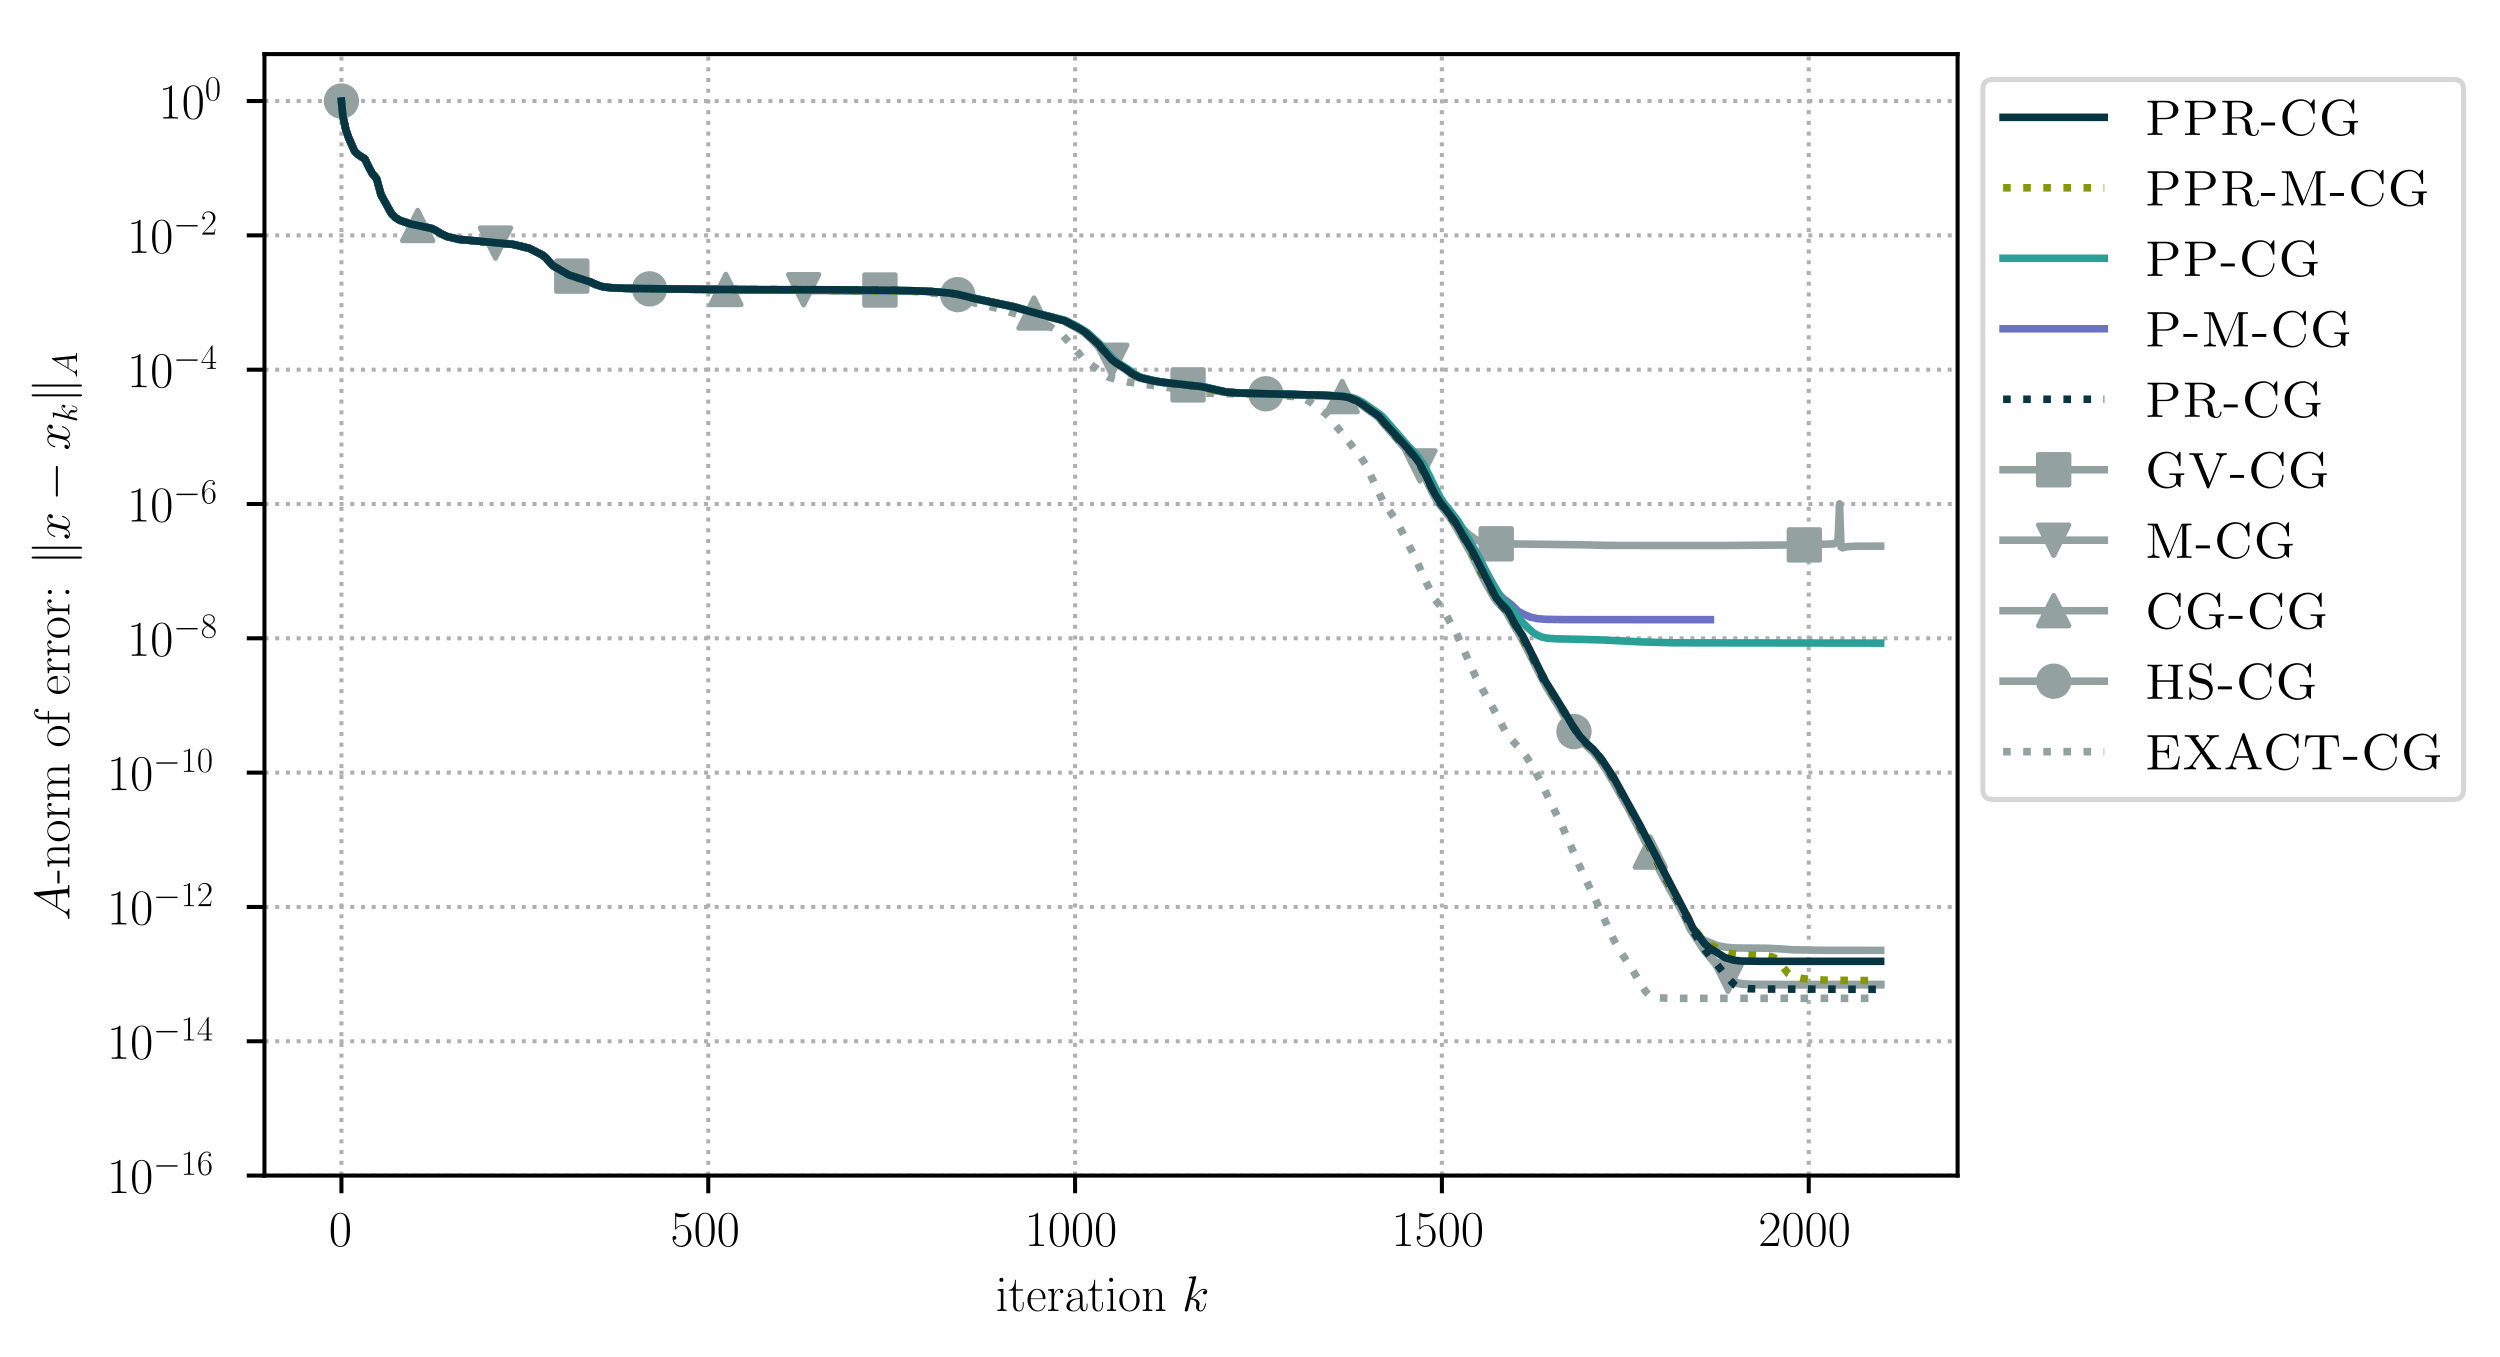 <?xml version="1.0" encoding="utf-8" standalone="no"?>
<!DOCTYPE svg PUBLIC "-//W3C//DTD SVG 1.1//EN"
  "http://www.w3.org/Graphics/SVG/1.1/DTD/svg11.dtd">
<!-- Created with matplotlib (https://matplotlib.org/) -->
<svg height="268.371pt" version="1.1" viewBox="0 0 494.35 268.371" width="494.35pt" xmlns="http://www.w3.org/2000/svg" xmlns:xlink="http://www.w3.org/1999/xlink">
 <defs>
  <style type="text/css">
*{stroke-linecap:butt;stroke-linejoin:round;}
  </style>
 </defs>
 <g id="figure_1">
  <g id="patch_1">
   <path d="M -0 268.371 
L 494.35 268.371 
L 494.35 0 
L -0 0 
z
" style="fill:#ffffff;"/>
  </g>
  <g id="axes_1">
   <g id="patch_2">
    <path d="M 52.294 232.46 
L 387.094 232.46 
L 387.094 10.7 
L 52.294 10.7 
z
" style="fill:#ffffff;"/>
   </g>
   <g id="matplotlib.axis_1">
    <g id="xtick_1">
     <g id="line2d_1">
      <path clip-path="url(#pcad5733d3b)" d="M 67.513 232.46 
L 67.513 10.7 
" style="fill:none;stroke:#b0b0b0;stroke-dasharray:0.8,1.32;stroke-dashoffset:0;stroke-width:0.8;"/>
     </g>
     <g id="line2d_2">
      <defs>
       <path d="M 0 0 
L 0 3.5 
" id="m0399fd3d28" style="stroke:#000000;stroke-width:0.8;"/>
      </defs>
      <g>
       <use style="stroke:#000000;stroke-width:0.8;" x="67.513" xlink:href="#m0399fd3d28" y="232.46"/>
      </g>
     </g>
     <g id="text_1">
      <!-- $0$ -->
      <defs>
       <path d="M 42 31.844 
C 42 37.969 41.906 48.422 37.703 56.453 
C 34 63.484 28.094 66 22.906 66 
C 18.094 66 12 63.781 8.203 56.562 
C 4.203 49.016 3.797 39.672 3.797 31.844 
C 3.797 26.109 3.906 17.375 7 9.734 
C 11.297 -0.609 19 -2 22.906 -2 
C 27.5 -2 34.5 -0.109 38.594 9.438 
C 41.594 16.375 42 24.5 42 31.844 
z
M 22.906 -0.406 
C 16.5 -0.406 12.703 5.125 11.297 12.75 
C 10.203 18.688 10.203 27.328 10.203 32.953 
C 10.203 40.688 10.203 47.109 11.5 53.234 
C 13.406 61.781 19 64.391 22.906 64.391 
C 27 64.391 32.297 61.672 34.203 53.438 
C 35.5 47.719 35.594 40.984 35.594 32.953 
C 35.594 26.422 35.594 18.375 34.406 12.453 
C 32.297 1.5 26.406 -0.406 22.906 -0.406 
z
" id="CMR17-48"/>
      </defs>
      <g transform="translate(65.022 246.378)scale(0.1 -0.1)">
       <use transform="scale(0.996)" xlink:href="#CMR17-48"/>
      </g>
     </g>
    </g>
    <g id="xtick_2">
     <g id="line2d_3">
      <path clip-path="url(#pcad5733d3b)" d="M 140.049 232.46 
L 140.049 10.7 
" style="fill:none;stroke:#b0b0b0;stroke-dasharray:0.8,1.32;stroke-dashoffset:0;stroke-width:0.8;"/>
     </g>
     <g id="line2d_4">
      <g>
       <use style="stroke:#000000;stroke-width:0.8;" x="140.049" xlink:href="#m0399fd3d28" y="232.46"/>
      </g>
     </g>
     <g id="text_2">
      <!-- $500$ -->
      <defs>
       <path d="M 11.406 58.594 
C 12.406 58.188 16.5 56.891 20.703 56.891 
C 30 56.891 35.094 61.891 38 64.688 
C 38 65.484 38 66 37.406 66 
C 37.297 66 37.094 66 36.297 65.594 
C 32.797 64.094 28.703 63 23.703 63 
C 20.703 63 16.203 63.359 11.297 65.484 
C 10.203 66 10 66 9.906 66 
C 9.406 66 9.297 65.891 9.297 63.906 
L 9.297 34.859 
C 9.297 33.016 9.297 32.5 10.297 32.5 
C 10.797 32.5 11 32.703 11.5 33.422 
C 14.703 38.047 19.094 40 24.094 40 
C 27.594 40 35.094 37.734 35.094 20.203 
C 35.094 16.984 35.094 11.188 32.094 6.594 
C 29.594 2.484 25.703 0.391 21.406 0.391 
C 14.797 0.391 8.094 4.984 6.297 12.688 
C 6.703 12.594 7.5 12.391 7.906 12.391 
C 9.203 12.391 11.703 13.094 11.703 16.188 
C 11.703 18.891 9.797 20 7.906 20 
C 5.594 20 4.094 18.594 4.094 15.797 
C 4.094 7.094 11 -2 21.594 -2 
C 31.906 -2 41.703 6.891 41.703 19.797 
C 41.703 32.094 33.906 41.594 24.203 41.594 
C 19.094 41.594 14.797 39.688 11.406 36 
z
" id="CMR17-53"/>
      </defs>
      <g transform="translate(132.577 246.378)scale(0.1 -0.1)">
       <use transform="scale(0.996)" xlink:href="#CMR17-53"/>
       <use transform="translate(45.69 0)scale(0.996)" xlink:href="#CMR17-48"/>
       <use transform="translate(91.381 0)scale(0.996)" xlink:href="#CMR17-48"/>
      </g>
     </g>
    </g>
    <g id="xtick_3">
     <g id="line2d_5">
      <path clip-path="url(#pcad5733d3b)" d="M 212.586 232.46 
L 212.586 10.7 
" style="fill:none;stroke:#b0b0b0;stroke-dasharray:0.8,1.32;stroke-dashoffset:0;stroke-width:0.8;"/>
     </g>
     <g id="line2d_6">
      <g>
       <use style="stroke:#000000;stroke-width:0.8;" x="212.586" xlink:href="#m0399fd3d28" y="232.46"/>
      </g>
     </g>
     <g id="text_3">
      <!-- $1000$ -->
      <defs>
       <path d="M 26.594 63.797 
C 26.594 65.891 26.5 66 25.094 66 
C 21.203 61.359 15.297 59.891 9.703 59.688 
C 9.406 59.688 8.906 59.688 8.797 59.5 
C 8.703 59.297 8.703 59.094 8.703 57 
C 11.797 57 17 57.594 21 59.984 
L 21 7.297 
C 21 3.797 20.797 2.594 12.203 2.594 
L 9.203 2.594 
L 9.203 0 
C 14 0.094 19 0.188 23.797 0.188 
C 28.594 0.188 33.594 0.094 38.406 0 
L 38.406 2.594 
L 35.406 2.594 
C 26.797 2.594 26.594 3.688 26.594 7.297 
z
" id="CMR17-49"/>
      </defs>
      <g transform="translate(202.623 246.378)scale(0.1 -0.1)">
       <use transform="scale(0.996)" xlink:href="#CMR17-49"/>
       <use transform="translate(45.69 0)scale(0.996)" xlink:href="#CMR17-48"/>
       <use transform="translate(91.381 0)scale(0.996)" xlink:href="#CMR17-48"/>
       <use transform="translate(137.071 0)scale(0.996)" xlink:href="#CMR17-48"/>
      </g>
     </g>
    </g>
    <g id="xtick_4">
     <g id="line2d_7">
      <path clip-path="url(#pcad5733d3b)" d="M 285.122 232.46 
L 285.122 10.7 
" style="fill:none;stroke:#b0b0b0;stroke-dasharray:0.8,1.32;stroke-dashoffset:0;stroke-width:0.8;"/>
     </g>
     <g id="line2d_8">
      <g>
       <use style="stroke:#000000;stroke-width:0.8;" x="285.122" xlink:href="#m0399fd3d28" y="232.46"/>
      </g>
     </g>
     <g id="text_4">
      <!-- $1500$ -->
      <g transform="translate(275.16 246.378)scale(0.1 -0.1)">
       <use transform="scale(0.996)" xlink:href="#CMR17-49"/>
       <use transform="translate(45.69 0)scale(0.996)" xlink:href="#CMR17-53"/>
       <use transform="translate(91.381 0)scale(0.996)" xlink:href="#CMR17-48"/>
       <use transform="translate(137.071 0)scale(0.996)" xlink:href="#CMR17-48"/>
      </g>
     </g>
    </g>
    <g id="xtick_5">
     <g id="line2d_9">
      <path clip-path="url(#pcad5733d3b)" d="M 357.659 232.46 
L 357.659 10.7 
" style="fill:none;stroke:#b0b0b0;stroke-dasharray:0.8,1.32;stroke-dashoffset:0;stroke-width:0.8;"/>
     </g>
     <g id="line2d_10">
      <g>
       <use style="stroke:#000000;stroke-width:0.8;" x="357.659" xlink:href="#m0399fd3d28" y="232.46"/>
      </g>
     </g>
     <g id="text_5">
      <!-- $2000$ -->
      <defs>
       <path d="M 41.703 15.469 
L 39.906 15.469 
C 38.906 8.391 38.094 7.188 37.703 6.594 
C 37.203 5.797 30 5.797 28.594 5.797 
L 9.406 5.797 
C 13 9.688 20 16.766 28.5 24.938 
C 34.594 30.719 41.703 37.5 41.703 47.391 
C 41.703 59.188 32.297 66 21.797 66 
C 10.797 66 4.094 56.297 4.094 47.297 
C 4.094 43.391 7 42.891 8.203 42.891 
C 9.203 42.891 12.203 43.484 12.203 46.984 
C 12.203 50.094 9.594 51 8.203 51 
C 7.594 51 7 50.891 6.594 50.688 
C 8.5 59.188 14.297 63.391 20.406 63.391 
C 29.094 63.391 34.797 56.5 34.797 47.391 
C 34.797 38.703 29.703 31.219 24 24.734 
L 4.094 2.297 
L 4.094 0 
L 39.297 0 
z
" id="CMR17-50"/>
      </defs>
      <g transform="translate(347.696 246.378)scale(0.1 -0.1)">
       <use transform="scale(0.996)" xlink:href="#CMR17-50"/>
       <use transform="translate(45.69 0)scale(0.996)" xlink:href="#CMR17-48"/>
       <use transform="translate(91.381 0)scale(0.996)" xlink:href="#CMR17-48"/>
       <use transform="translate(137.071 0)scale(0.996)" xlink:href="#CMR17-48"/>
      </g>
     </g>
    </g>
    <g id="text_6">
     <!-- iteration $k$ -->
     <defs>
      <path d="M 15.5 61.891 
C 15.5 64.094 13.703 66 11.406 66 
C 9.203 66 7.297 64.188 7.297 61.891 
C 7.297 59.688 9.094 57.797 11.406 57.797 
C 13.594 57.797 15.5 59.594 15.5 61.891 
z
M 3.797 42.891 
L 3.797 40.297 
C 9.406 40.297 10.203 39.688 10.203 34.859 
L 10.203 6.922 
C 10.203 3.094 9.797 2.594 3.406 2.594 
L 3.406 0 
C 5.797 0.188 10.094 0.188 12.594 0.188 
C 15 0.188 19.094 0.188 21.406 0 
L 21.406 2.594 
C 15.5 2.594 15.297 3.203 15.297 6.812 
L 15.297 44 
z
" id="CMR17-105"/>
      <path d="M 15.094 40.391 
L 29.094 40.391 
L 29.094 43 
L 15.094 43 
L 15.094 62 
L 13.297 62 
C 13.094 51.438 9.594 42.188 1.094 41.984 
L 1.094 40.391 
L 9.797 40.391 
L 9.797 12.156 
C 9.797 10.234 9.797 -1 21.406 -1 
C 27.297 -1 30.703 4.812 30.703 12.25 
L 30.703 17.984 
L 28.906 17.984 
L 28.906 12.344 
C 28.906 5.422 26.203 0.797 22 0.797 
C 19.094 0.797 15.094 2.797 15.094 11.953 
z
" id="CMR17-116"/>
      <path d="M 38.094 23.484 
C 38.5 23.891 38.5 24.094 38.5 25.094 
C 38.5 35.172 33.094 44 21.703 44 
C 11.094 44 2.703 33.984 2.703 21.781 
C 2.703 8.656 12.203 -1 22.797 -1 
C 34 -1 38.406 9.672 38.406 11.797 
C 38.406 12.5 37.797 12.5 37.594 12.5 
C 36.906 12.5 36.797 12.297 36.406 11.078 
C 34.203 4.219 28.703 0.797 23.5 0.797 
C 19.203 0.797 14.906 3.219 12.203 7.656 
C 9.094 12.797 9.094 18.75 9.094 23.484 
z
M 9.203 25 
C 9.906 39.234 17.594 42.391 21.594 42.391 
C 28.406 42.391 33 36.062 33.094 25 
z
" id="CMR17-101"/>
      <path d="M 15 23.703 
C 15 33.344 19.094 42.391 26.594 42.391 
C 27.297 42.391 28 42.297 28.703 41.984 
C 28.703 41.984 26.5 41.281 26.5 38.672 
C 26.5 36.266 28.406 35.266 29.906 35.266 
C 31.094 35.266 33.297 35.969 33.297 38.781 
C 33.297 41.984 30.094 44 26.703 44 
C 19.094 44 15.797 36.562 14.797 33.047 
L 14.703 33.047 
L 14.703 44 
L 3.094 42.891 
L 3.094 40.281 
C 9 40.281 9.906 39.688 9.906 34.859 
L 9.906 6.922 
C 9.906 3.094 9.5 2.594 3.094 2.594 
L 3.094 0 
C 5.5 0.188 10.094 0.188 12.703 0.188 
C 15.594 0.188 20.703 0.188 23.406 0 
L 23.406 2.594 
C 16.203 2.594 15 2.594 15 7.109 
z
" id="CMR17-114"/>
      <path d="M 36 25.875 
C 36 32 36 35.547 31.797 39.594 
C 28.094 42.984 23.797 44 20.406 44 
C 12.5 44 6.797 37.625 6.797 30.891 
C 6.797 27.188 9.797 27 10.406 27 
C 11.703 27 14 27.797 14 30.594 
C 14 33.094 12.094 34.188 10.406 34.188 
C 10 34.188 9.5 34.094 9.203 34 
C 11.297 40.531 16.703 42.391 20.203 42.391 
C 25.203 42.391 30.703 37.828 30.703 29.297 
L 30.703 25.5 
C 24.797 25.297 17.703 24.5 12.094 21.453 
C 5.797 17.922 4 12.844 4 9 
C 4 1.203 13 -1 18.297 -1 
C 23.797 -1 28.906 2.109 31.094 7.891 
C 31.297 3.422 34.094 -0.609 38.5 -0.609 
C 40.594 -0.609 45.906 0.797 45.906 8.797 
L 45.906 14.469 
L 44.094 14.469 
L 44.094 8.703 
C 44.094 2.516 41.406 1.703 40.094 1.703 
C 36 1.703 36 6.969 36 11.438 
z
M 30.703 13.859 
C 30.703 5.047 24.5 0.594 19 0.594 
C 14 0.594 10.094 4.344 10.094 9 
C 10.094 12.047 11.406 17.406 17.203 20.656 
C 22 23.391 27.5 23.797 30.703 24 
z
" id="CMR17-97"/>
      <path d="M 43.094 21.188 
C 43.094 34 33.797 44 22.906 44 
C 12 44 2.703 34 2.703 21.188 
C 2.703 8.594 12 -1 22.906 -1 
C 33.797 -1 43.094 8.594 43.094 21.188 
z
M 22.906 0.797 
C 18.203 0.797 14.203 3.594 11.906 7.5 
C 9.406 12 9.094 17.594 9.094 22 
C 9.094 26.188 9.297 31.391 11.906 35.891 
C 13.906 39.188 17.797 42.391 22.906 42.391 
C 27.406 42.391 31.203 39.891 33.594 36.391 
C 36.703 31.688 36.703 25.094 36.703 22 
C 36.703 18.094 36.5 12.094 33.797 7.297 
C 31 2.688 26.703 0.797 22.906 0.797 
z
" id="CMR17-111"/>
      <path d="M 41.5 30.531 
C 41.5 35.656 40.5 44 28.703 44 
C 20.797 44 16.703 37.875 15.203 33.844 
L 15.094 33.844 
L 15.094 44 
L 3.297 42.891 
L 3.297 40.281 
C 9.203 40.281 10.094 39.688 10.094 34.859 
L 10.094 6.922 
C 10.094 3.094 9.703 2.594 3.297 2.594 
L 3.297 0 
C 5.703 0.188 10.094 0.188 12.703 0.188 
C 15.297 0.188 19.797 0.188 22.203 0 
L 22.203 2.594 
C 15.797 2.594 15.406 3 15.406 6.922 
L 15.406 26.219 
C 15.406 35.453 21 42.391 28 42.391 
C 35.406 42.391 36.203 35.766 36.203 30.938 
L 36.203 6.922 
C 36.203 3.094 35.797 2.594 29.406 2.594 
L 29.406 0 
C 31.797 0.188 36.203 0.188 38.797 0.188 
C 41.406 0.188 45.906 0.188 48.297 0 
L 48.297 2.594 
C 41.906 2.594 41.5 3 41.5 6.922 
z
" id="CMR17-110"/>
      <path d="M 28.094 66.484 
C 28.203 66.891 28.406 67.484 28.406 67.984 
C 28.406 69 27.406 69 27.203 69 
C 27.094 69 23.5 68.688 21.703 68.484 
C 20 68.391 18.5 68.188 16.703 68.094 
C 14.297 67.891 13.594 67.797 13.594 65.984 
C 13.594 64.984 14.594 64.984 15.594 64.984 
C 20.703 64.984 20.703 64.109 20.703 63.125 
C 20.703 62.719 20.703 62.531 20.203 60.75 
L 5.906 3.906 
C 5.5 2.391 5.5 2.203 5.5 1.594 
C 5.5 -0.609 7.203 -1 8.203 -1 
C 11 -1 11.594 1.188 12.406 4.297 
L 17.094 23.062 
C 24.297 22.266 28.594 19.25 28.594 14.438 
C 28.594 13.828 28.594 13.438 28.297 11.922 
C 27.906 10.422 27.906 9.219 27.906 8.719 
C 27.906 2.891 31.703 -1 36.797 -1 
C 41.406 -1 43.797 3.203 44.594 4.609 
C 46.703 8.312 48 13.938 48 14.328 
C 48 14.828 47.594 15.234 47 15.234 
C 46.094 15.234 46 14.828 45.594 13.234 
C 44.203 8.016 42.094 1 37 1 
C 35 1 33.703 2 33.703 5.812 
C 33.703 7.719 34.094 9.922 34.5 11.422 
C 34.906 13.234 34.906 13.328 34.906 14.531 
C 34.906 20.453 29.594 23.766 20.406 24.969 
C 24 27.172 27.594 31.078 29 32.594 
C 34.703 38.984 38.594 41.984 43.203 41.984 
C 45.5 41.984 46.094 41.484 46.797 41 
C 43.094 40.594 41.703 37.984 41.703 35.984 
C 41.703 33.594 43.594 32.797 45 32.797 
C 47.703 32.797 50.094 35.094 50.094 38.297 
C 50.094 41.156 47.797 44 43.297 44 
C 37.797 44 33.297 40.297 26.203 32.297 
C 25.203 31.078 21.5 27.281 17.797 25.875 
z
" id="CMMI12-107"/>
     </defs>
     <g transform="translate(196.885 259.234)scale(0.1 -0.1)">
      <use transform="scale(0.996)" xlink:href="#CMR17-105"/>
      <use transform="translate(24.871 0)scale(0.996)" xlink:href="#CMR17-116"/>
      <use transform="translate(60.152 0)scale(0.996)" xlink:href="#CMR17-101"/>
      <use transform="translate(100.637 0)scale(0.996)" xlink:href="#CMR17-114"/>
      <use transform="translate(135.918 0)scale(0.996)" xlink:href="#CMR17-97"/>
      <use transform="translate(181.609 0)scale(0.996)" xlink:href="#CMR17-116"/>
      <use transform="translate(216.889 0)scale(0.996)" xlink:href="#CMR17-105"/>
      <use transform="translate(241.761 0)scale(0.996)" xlink:href="#CMR17-111"/>
      <use transform="translate(287.451 0)scale(0.996)" xlink:href="#CMR17-110"/>
      <use transform="translate(368.422 0)scale(0.996)" xlink:href="#CMMI12-107"/>
     </g>
    </g>
   </g>
   <g id="matplotlib.axis_2">
    <g id="ytick_1">
     <g id="line2d_11">
      <path clip-path="url(#pcad5733d3b)" d="M 52.294 232.46 
L 387.094 232.46 
" style="fill:none;stroke:#b0b0b0;stroke-dasharray:0.8,1.32;stroke-dashoffset:0;stroke-width:0.8;"/>
     </g>
     <g id="line2d_12">
      <defs>
       <path d="M 0 0 
L -3.5 0 
" id="m6a8418424f" style="stroke:#000000;stroke-width:0.8;"/>
      </defs>
      <g>
       <use style="stroke:#000000;stroke-width:0.8;" x="52.294" xlink:href="#m6a8418424f" y="232.46"/>
      </g>
     </g>
     <g id="text_7">
      <!-- $10^{-16}$ -->
      <defs>
       <path d="M 65.906 23 
C 67.594 23 69.406 23 69.406 25 
C 69.406 27 67.594 27 65.906 27 
L 11.797 27 
C 10.094 27 8.297 27 8.297 25 
C 8.297 23 10.094 23 11.797 23 
z
" id="CMSY10-0"/>
       <path d="M 10.594 34.344 
C 10.594 58 21.797 63.688 28.297 63.688 
C 30.406 63.688 35.5 63.266 37.5 59.094 
C 35.906 59.094 32.906 59.094 32.906 55.594 
C 32.906 52.891 35.094 52 36.5 52 
C 37.406 52 40.094 52.391 40.094 55.797 
C 40.094 62.297 35.094 66 28.203 66 
C 16.297 66 3.797 53.297 3.797 31.422 
C 3.797 4.016 15.094 -2 23.094 -2 
C 32.797 -2 42 6.734 42 20.234 
C 42 32.828 33.906 42 23.703 42 
C 17.594 42 13.094 37.969 10.594 30.922 
z
M 23.094 0.391 
C 10.797 0.391 10.797 18.938 10.797 22.656 
C 10.797 29.906 14.203 40.391 23.5 40.391 
C 25.203 40.391 30.094 40.391 33.406 33.438 
C 35.203 29.516 35.203 25.375 35.203 20.344 
C 35.203 14.906 35.203 10.875 33.094 6.844 
C 30.906 2.703 27.703 0.391 23.094 0.391 
z
" id="CMR17-54"/>
      </defs>
      <g transform="translate(21.163 235.919)scale(0.1 -0.1)">
       <use transform="scale(0.996)" xlink:href="#CMR17-49"/>
       <use transform="translate(45.69 0)scale(0.996)" xlink:href="#CMR17-48"/>
       <use transform="translate(91.381 36.154)scale(0.697)" xlink:href="#CMSY10-0"/>
       <use transform="translate(145.622 36.154)scale(0.697)" xlink:href="#CMR17-49"/>
       <use transform="translate(177.605 36.154)scale(0.697)" xlink:href="#CMR17-54"/>
      </g>
     </g>
    </g>
    <g id="ytick_2">
     <g id="line2d_13">
      <path clip-path="url(#pcad5733d3b)" d="M 52.294 205.9 
L 387.094 205.9 
" style="fill:none;stroke:#b0b0b0;stroke-dasharray:0.8,1.32;stroke-dashoffset:0;stroke-width:0.8;"/>
     </g>
     <g id="line2d_14">
      <g>
       <use style="stroke:#000000;stroke-width:0.8;" x="52.294" xlink:href="#m6a8418424f" y="205.9"/>
      </g>
     </g>
     <g id="text_8">
      <!-- $10^{-14}$ -->
      <defs>
       <path d="M 33.594 64.797 
C 33.594 66.891 33.5 67 31.703 67 
L 2 19.594 
L 2 17 
L 27.797 17 
L 27.797 7.188 
C 27.797 3.594 27.594 2.594 20.594 2.594 
L 18.703 2.594 
L 18.703 0 
C 21.906 0.188 27.297 0.188 30.703 0.188 
C 34.094 0.188 39.5 0.188 42.703 0 
L 42.703 2.594 
L 40.797 2.594 
C 33.797 2.594 33.594 3.594 33.594 7.188 
L 33.594 17 
L 43.797 17 
L 43.797 19.594 
L 33.594 19.594 
z
M 28.094 58.172 
L 28.094 19.594 
L 4 19.594 
z
" id="CMR17-52"/>
      </defs>
      <g transform="translate(21.163 209.36)scale(0.1 -0.1)">
       <use transform="scale(0.996)" xlink:href="#CMR17-49"/>
       <use transform="translate(45.69 0)scale(0.996)" xlink:href="#CMR17-48"/>
       <use transform="translate(91.381 36.154)scale(0.697)" xlink:href="#CMSY10-0"/>
       <use transform="translate(145.622 36.154)scale(0.697)" xlink:href="#CMR17-49"/>
       <use transform="translate(177.605 36.154)scale(0.697)" xlink:href="#CMR17-52"/>
      </g>
     </g>
    </g>
    <g id="ytick_3">
     <g id="line2d_15">
      <path clip-path="url(#pcad5733d3b)" d="M 52.294 179.341 
L 387.094 179.341 
" style="fill:none;stroke:#b0b0b0;stroke-dasharray:0.8,1.32;stroke-dashoffset:0;stroke-width:0.8;"/>
     </g>
     <g id="line2d_16">
      <g>
       <use style="stroke:#000000;stroke-width:0.8;" x="52.294" xlink:href="#m6a8418424f" y="179.341"/>
      </g>
     </g>
     <g id="text_9">
      <!-- $10^{-12}$ -->
      <g transform="translate(21.163 182.8)scale(0.1 -0.1)">
       <use transform="scale(0.996)" xlink:href="#CMR17-49"/>
       <use transform="translate(45.69 0)scale(0.996)" xlink:href="#CMR17-48"/>
       <use transform="translate(91.381 36.154)scale(0.697)" xlink:href="#CMSY10-0"/>
       <use transform="translate(145.622 36.154)scale(0.697)" xlink:href="#CMR17-49"/>
       <use transform="translate(177.605 36.154)scale(0.697)" xlink:href="#CMR17-50"/>
      </g>
     </g>
    </g>
    <g id="ytick_4">
     <g id="line2d_17">
      <path clip-path="url(#pcad5733d3b)" d="M 52.294 152.781 
L 387.094 152.781 
" style="fill:none;stroke:#b0b0b0;stroke-dasharray:0.8,1.32;stroke-dashoffset:0;stroke-width:0.8;"/>
     </g>
     <g id="line2d_18">
      <g>
       <use style="stroke:#000000;stroke-width:0.8;" x="52.294" xlink:href="#m6a8418424f" y="152.781"/>
      </g>
     </g>
     <g id="text_10">
      <!-- $10^{-10}$ -->
      <g transform="translate(21.163 156.24)scale(0.1 -0.1)">
       <use transform="scale(0.996)" xlink:href="#CMR17-49"/>
       <use transform="translate(45.69 0)scale(0.996)" xlink:href="#CMR17-48"/>
       <use transform="translate(91.381 36.154)scale(0.697)" xlink:href="#CMSY10-0"/>
       <use transform="translate(145.622 36.154)scale(0.697)" xlink:href="#CMR17-49"/>
       <use transform="translate(177.605 36.154)scale(0.697)" xlink:href="#CMR17-48"/>
      </g>
     </g>
    </g>
    <g id="ytick_5">
     <g id="line2d_19">
      <path clip-path="url(#pcad5733d3b)" d="M 52.294 126.221 
L 387.094 126.221 
" style="fill:none;stroke:#b0b0b0;stroke-dasharray:0.8,1.32;stroke-dashoffset:0;stroke-width:0.8;"/>
     </g>
     <g id="line2d_20">
      <g>
       <use style="stroke:#000000;stroke-width:0.8;" x="52.294" xlink:href="#m6a8418424f" y="126.221"/>
      </g>
     </g>
     <g id="text_11">
      <!-- $10^{-8}$ -->
      <defs>
       <path d="M 27.203 35.766 
C 33.5 38.969 39.906 43.797 39.906 51.531 
C 39.906 60.688 31.094 66 23 66 
C 13.906 66 5.906 59.375 5.906 50.234 
C 5.906 47.719 6.5 43.391 10.406 39.578 
C 11.406 38.578 15.594 35.562 18.297 33.656 
C 13.797 31.344 3.297 25.812 3.297 14.766 
C 3.297 4.406 13.094 -2 22.797 -2 
C 33.5 -2 42.5 5.719 42.5 15.969 
C 42.5 25.109 36.406 29.328 32.406 32.047 
z
M 14.094 44.609 
C 13.297 45.109 9.297 48.219 9.297 52.938 
C 9.297 59.078 15.594 63.688 22.797 63.688 
C 30.703 63.688 36.5 58.062 36.5 51.531 
C 36.5 42.188 26.094 36.859 25.594 36.859 
C 25.5 36.859 25.406 36.859 24.594 37.469 
z
M 32.5 24 
C 34 22.906 38.797 19.578 38.797 13.453 
C 38.797 6.016 31.406 0.391 23 0.391 
C 13.906 0.391 7 6.922 7 14.859 
C 7 22.797 13.094 29.438 20 32.547 
z
" id="CMR17-56"/>
      </defs>
      <g transform="translate(25.134 129.68)scale(0.1 -0.1)">
       <use transform="scale(0.996)" xlink:href="#CMR17-49"/>
       <use transform="translate(45.69 0)scale(0.996)" xlink:href="#CMR17-48"/>
       <use transform="translate(91.381 36.154)scale(0.697)" xlink:href="#CMSY10-0"/>
       <use transform="translate(145.622 36.154)scale(0.697)" xlink:href="#CMR17-56"/>
      </g>
     </g>
    </g>
    <g id="ytick_6">
     <g id="line2d_21">
      <path clip-path="url(#pcad5733d3b)" d="M 52.294 99.661 
L 387.094 99.661 
" style="fill:none;stroke:#b0b0b0;stroke-dasharray:0.8,1.32;stroke-dashoffset:0;stroke-width:0.8;"/>
     </g>
     <g id="line2d_22">
      <g>
       <use style="stroke:#000000;stroke-width:0.8;" x="52.294" xlink:href="#m6a8418424f" y="99.661"/>
      </g>
     </g>
     <g id="text_12">
      <!-- $10^{-6}$ -->
      <g transform="translate(25.134 103.121)scale(0.1 -0.1)">
       <use transform="scale(0.996)" xlink:href="#CMR17-49"/>
       <use transform="translate(45.69 0)scale(0.996)" xlink:href="#CMR17-48"/>
       <use transform="translate(91.381 36.154)scale(0.697)" xlink:href="#CMSY10-0"/>
       <use transform="translate(145.622 36.154)scale(0.697)" xlink:href="#CMR17-54"/>
      </g>
     </g>
    </g>
    <g id="ytick_7">
     <g id="line2d_23">
      <path clip-path="url(#pcad5733d3b)" d="M 52.294 73.102 
L 387.094 73.102 
" style="fill:none;stroke:#b0b0b0;stroke-dasharray:0.8,1.32;stroke-dashoffset:0;stroke-width:0.8;"/>
     </g>
     <g id="line2d_24">
      <g>
       <use style="stroke:#000000;stroke-width:0.8;" x="52.294" xlink:href="#m6a8418424f" y="73.102"/>
      </g>
     </g>
     <g id="text_13">
      <!-- $10^{-4}$ -->
      <g transform="translate(25.134 76.561)scale(0.1 -0.1)">
       <use transform="scale(0.996)" xlink:href="#CMR17-49"/>
       <use transform="translate(45.69 0)scale(0.996)" xlink:href="#CMR17-48"/>
       <use transform="translate(91.381 36.154)scale(0.697)" xlink:href="#CMSY10-0"/>
       <use transform="translate(145.622 36.154)scale(0.697)" xlink:href="#CMR17-52"/>
      </g>
     </g>
    </g>
    <g id="ytick_8">
     <g id="line2d_25">
      <path clip-path="url(#pcad5733d3b)" d="M 52.294 46.542 
L 387.094 46.542 
" style="fill:none;stroke:#b0b0b0;stroke-dasharray:0.8,1.32;stroke-dashoffset:0;stroke-width:0.8;"/>
     </g>
     <g id="line2d_26">
      <g>
       <use style="stroke:#000000;stroke-width:0.8;" x="52.294" xlink:href="#m6a8418424f" y="46.542"/>
      </g>
     </g>
     <g id="text_14">
      <!-- $10^{-2}$ -->
      <g transform="translate(25.134 50.001)scale(0.1 -0.1)">
       <use transform="scale(0.996)" xlink:href="#CMR17-49"/>
       <use transform="translate(45.69 0)scale(0.996)" xlink:href="#CMR17-48"/>
       <use transform="translate(91.381 36.154)scale(0.697)" xlink:href="#CMSY10-0"/>
       <use transform="translate(145.622 36.154)scale(0.697)" xlink:href="#CMR17-50"/>
      </g>
     </g>
    </g>
    <g id="ytick_9">
     <g id="line2d_27">
      <path clip-path="url(#pcad5733d3b)" d="M 52.294 19.982 
L 387.094 19.982 
" style="fill:none;stroke:#b0b0b0;stroke-dasharray:0.8,1.32;stroke-dashoffset:0;stroke-width:0.8;"/>
     </g>
     <g id="line2d_28">
      <g>
       <use style="stroke:#000000;stroke-width:0.8;" x="52.294" xlink:href="#m6a8418424f" y="19.982"/>
      </g>
     </g>
     <g id="text_15">
      <!-- $10^{0}$ -->
      <g transform="translate(31.361 23.441)scale(0.1 -0.1)">
       <use transform="scale(0.996)" xlink:href="#CMR17-49"/>
       <use transform="translate(45.69 0)scale(0.996)" xlink:href="#CMR17-48"/>
       <use transform="translate(91.381 36.154)scale(0.697)" xlink:href="#CMR17-48"/>
      </g>
     </g>
    </g>
    <g id="text_16">
     <!-- $A$-norm of error: $\| x-x_k \|_A$ -->
     <defs>
      <path d="M 17 11.25 
C 13.5 5.234 10.094 3.203 5.297 2.891 
C 4.203 2.797 3.406 2.797 3.406 1 
C 3.406 0.391 3.906 0 4.594 0 
C 6.406 0 10.906 0.188 12.703 0.188 
C 15.594 0.188 18.797 0 21.594 0 
C 22.203 0 23.406 0 23.406 1.891 
C 23.406 2.797 22.594 2.891 22 2.891 
C 19.703 3.094 17.797 3.906 17.797 6.359 
C 17.797 7.781 18.406 8.906 19.703 11.156 
L 27.297 24 
L 52.797 24 
C 52.906 23.078 52.906 22.266 53 21.344 
C 53.297 18.688 54.5 8.094 54.5 6.156 
C 54.5 3.094 49.406 2.891 47.797 2.891 
C 46.703 2.891 45.594 2.891 45.594 1.094 
C 45.594 0 46.5 0 47.094 0 
C 48.797 0 50.797 0.188 52.5 0.188 
L 58.203 0.188 
C 64.297 0.188 68.703 0 68.797 0 
C 69.5 0 70.594 0 70.594 1.891 
C 70.594 2.891 69.703 2.891 68.203 2.891 
C 62.703 2.891 62.594 3.812 62.297 6.875 
L 56.203 68.797 
C 56 70.797 55.594 71 54.5 71 
C 53.5 71 52.906 70.797 52 69.297 
z
M 29 26.891 
L 49.094 59.859 
L 52.5 26.891 
z
" id="CMMI12-65"/>
      <path d="M 25.5 19.594 
L 25.5 24 
L 0.406 24 
L 0.406 19.594 
z
" id="CMR17-45"/>
      <path d="M 67.594 30.531 
C 67.594 35.562 66.703 44 54.797 44 
C 48 44 43.297 39.375 41.5 33.953 
L 41.406 33.953 
C 40.203 42.188 34.297 44 28.703 44 
C 20.797 44 16.703 37.875 15.203 33.844 
L 15.094 33.844 
L 15.094 44 
L 3.297 42.891 
L 3.297 40.281 
C 9.203 40.281 10.094 39.688 10.094 34.859 
L 10.094 6.922 
C 10.094 3.094 9.703 2.594 3.297 2.594 
L 3.297 0 
C 5.703 0.188 10.094 0.188 12.703 0.188 
C 15.297 0.188 19.797 0.188 22.203 0 
L 22.203 2.594 
C 15.797 2.594 15.406 3 15.406 6.922 
L 15.406 26.219 
C 15.406 35.453 21 42.391 28 42.391 
C 35.406 42.391 36.203 35.766 36.203 30.938 
L 36.203 6.922 
C 36.203 3.094 35.797 2.594 29.406 2.594 
L 29.406 0 
C 31.797 0.188 36.203 0.188 38.797 0.188 
C 41.406 0.188 45.906 0.188 48.297 0 
L 48.297 2.594 
C 41.906 2.594 41.5 3 41.5 6.922 
L 41.5 26.219 
C 41.5 35.453 47.094 42.391 54.094 42.391 
C 61.5 42.391 62.297 35.766 62.297 30.938 
L 62.297 6.922 
C 62.297 3.094 61.906 2.594 55.5 2.594 
L 55.5 0 
C 57.906 0.188 62.297 0.188 64.906 0.188 
C 67.5 0.188 72 0.188 74.406 0 
L 74.406 2.594 
C 68 2.594 67.594 3 67.594 6.922 
z
" id="CMR17-109"/>
      <path d="M 15.297 40.391 
L 26.703 40.391 
L 26.703 43 
L 15.094 43 
L 15.094 55.297 
C 15.094 63.688 19.297 68.391 23.594 68.391 
C 24.906 68.391 26.406 68.172 27.406 67.797 
C 26.594 67.594 24.5 66.891 24.5 64.391 
C 24.5 61.797 26.5 61 27.906 61 
C 29.297 61 31.297 61.797 31.297 64.391 
C 31.297 68.016 27.703 70 23.703 70 
C 18 70 10.203 65.797 10.203 55.094 
L 10.203 43 
L 2.203 43 
L 2.203 40.391 
L 10.203 40.391 
L 10.203 6.891 
C 10.203 3.094 9.797 2.594 3.406 2.594 
L 3.406 0 
C 5.797 0.188 10.406 0.188 13 0.188 
C 15.906 0.188 21 0.188 23.703 0 
L 23.703 2.594 
C 16.5 2.594 15.297 2.594 15.297 7.094 
z
" id="CMR17-102"/>
      <path d="M 16.594 38.891 
C 16.594 41.391 14.594 43 12.5 43 
C 10.5 43 8.406 41.391 8.406 38.891 
C 8.406 36.391 10.406 34.797 12.5 34.797 
C 14.5 34.797 16.594 36.391 16.594 38.891 
z
M 16.594 4.094 
C 16.594 6.594 14.594 8.188 12.5 8.188 
C 10.5 8.188 8.406 6.594 8.406 4.094 
C 8.406 1.594 10.406 0 12.5 0 
C 14.5 0 16.594 1.594 16.594 4.094 
z
" id="CMR17-58"/>
      <path d="M 17.203 71.594 
C 17.203 73.188 17.203 75 15.203 75 
C 13.203 75 13.203 72.797 13.203 71.297 
L 13.203 -21.312 
C 13.203 -22.906 13.203 -25 15.203 -25 
C 17.203 -25 17.203 -23.203 17.203 -21.609 
z
M 36.703 71.297 
C 36.703 72.891 36.703 75 34.703 75 
C 32.703 75 32.703 73.188 32.703 71.594 
L 32.703 -21.609 
C 32.703 -23.203 32.703 -25 34.703 -25 
C 36.703 -25 36.703 -22.812 36.703 -21.312 
z
" id="CMSY10-107"/>
      <path d="M 47.406 41 
C 44.203 40.391 43 37.984 43 36.094 
C 43 33.688 44.906 32.891 46.297 32.891 
C 49.297 32.891 51.406 35.484 51.406 38.188 
C 51.406 42.094 46.594 44 42.406 44 
C 36.297 44 32.906 38.297 32 36.391 
C 29.703 43.594 23.5 44 21.703 44 
C 11.5 44 6.094 31.141 6.094 28.891 
C 6.094 28.484 6.5 27.969 7.203 27.969 
C 8 27.969 8.203 28.578 8.406 28.984 
C 11.797 40.188 18.5 41.984 21.406 41.984 
C 25.906 41.984 26.797 38.094 26.797 35.688 
C 26.797 33.484 26.203 31.141 25 26.219 
L 21.594 12.156 
C 20.094 6.094 17.203 1 11.906 1 
C 11.406 1 8.906 1 6.797 1.969 
C 10.406 2.594 11.203 5.594 11.203 6.797 
C 11.203 8.797 9.703 10 7.797 10 
C 5.406 10 2.797 7.891 2.797 4.688 
C 2.797 0.891 7.5 -1 11.797 -1 
C 16.594 -1 20 2.391 22.094 6.484 
C 23.703 1 28.703 -1 32.406 -1 
C 42.594 -1 48 11.734 48 14 
C 48 14.516 47.594 14.922 47 14.922 
C 46.094 14.922 46 14.406 45.703 13.594 
C 43 4.688 37.203 1 32.703 1 
C 29.203 1 27.297 3.188 27.297 7.297 
C 27.297 9.484 27.703 11.125 29.297 17.906 
L 32.797 31.859 
C 34.297 37.891 37.703 41.984 42.297 41.984 
C 42.5 41.984 45.297 41.984 47.406 41 
z
" id="CMMI12-120"/>
     </defs>
     <g transform="translate(15.225 182.036)rotate(-90)scale(0.1 -0.1)">
      <use transform="translate(0 14.944)scale(0.996)" xlink:href="#CMMI12-65"/>
      <use transform="translate(73.128 14.944)scale(0.996)" xlink:href="#CMR17-45"/>
      <use transform="translate(103.204 14.944)scale(0.996)" xlink:href="#CMR17-110"/>
      <use transform="translate(154.099 14.944)scale(0.996)" xlink:href="#CMR17-111"/>
      <use transform="translate(199.79 14.944)scale(0.996)" xlink:href="#CMR17-114"/>
      <use transform="translate(235.07 14.944)scale(0.996)" xlink:href="#CMR17-109"/>
      <use transform="translate(342.066 14.944)scale(0.996)" xlink:href="#CMR17-111"/>
      <use transform="translate(387.757 14.944)scale(0.996)" xlink:href="#CMR17-102"/>
      <use transform="translate(445.306 14.944)scale(0.996)" xlink:href="#CMR17-101"/>
      <use transform="translate(485.792 14.944)scale(0.996)" xlink:href="#CMR17-114"/>
      <use transform="translate(521.072 14.944)scale(0.996)" xlink:href="#CMR17-114"/>
      <use transform="translate(556.353 14.944)scale(0.996)" xlink:href="#CMR17-111"/>
      <use transform="translate(602.044 14.944)scale(0.996)" xlink:href="#CMR17-114"/>
      <use transform="translate(637.324 14.944)scale(0.996)" xlink:href="#CMR17-58"/>
      <use transform="translate(702.681 14.944)scale(0.996)" xlink:href="#CMSY10-107"/>
      <use transform="translate(752.495 14.944)scale(0.996)" xlink:href="#CMMI12-120"/>
      <use transform="translate(830.068 14.944)scale(0.996)" xlink:href="#CMSY10-0"/>
      <use transform="translate(929.694 14.944)scale(0.996)" xlink:href="#CMMI12-120"/>
      <use transform="translate(985.129 0)scale(0.697)" xlink:href="#CMMI12-107"/>
      <use transform="translate(1023.482 14.944)scale(0.996)" xlink:href="#CMSY10-107"/>
      <use transform="translate(1073.295 0)scale(0.697)" xlink:href="#CMMI12-65"/>
     </g>
    </g>
   </g>
   <g id="line2d_29">
    <path clip-path="url(#pcad5733d3b)" d="M 67.513 19.982 
L 67.803 22.986 
L 68.383 25.632 
L 68.963 27.306 
L 70.124 29.919 
L 70.704 30.492 
L 72.155 31.45 
L 73.025 33.245 
L 73.606 34.303 
L 74.476 35.353 
L 75.347 38.527 
L 77.378 42.194 
L 78.248 43.08 
L 79.118 43.587 
L 81.15 44.287 
L 85.212 45.135 
L 86.082 45.509 
L 87.243 46.238 
L 88.403 46.775 
L 90.724 47.328 
L 99.429 48.14 
L 101.46 48.333 
L 104.942 49.279 
L 107.263 50.509 
L 107.843 51.011 
L 108.713 52.09 
L 109.294 52.591 
L 111.035 53.647 
L 112.485 54.439 
L 113.646 54.836 
L 115.677 55.437 
L 116.547 55.784 
L 117.708 56.329 
L 118.869 56.709 
L 120.319 56.887 
L 123.221 57.024 
L 138.889 57.23 
L 179.509 57.552 
L 185.022 58.022 
L 186.473 58.368 
L 188.214 58.839 
L 197.208 60.97 
L 201.85 62.359 
L 205.332 63.279 
L 206.783 64.033 
L 209.394 65.651 
L 209.975 66.147 
L 213.166 69.674 
L 214.327 71.104 
L 215.197 71.766 
L 216.938 72.962 
L 218.099 73.886 
L 219.259 74.584 
L 220.71 75.012 
L 223.031 75.53 
L 231.445 76.696 
L 232.606 77.065 
L 235.217 77.544 
L 237.829 77.737 
L 243.632 77.876 
L 250.595 78.055 
L 256.688 78.472 
L 257.849 78.821 
L 259.009 79.429 
L 262.201 81.851 
L 263.071 82.769 
L 268.004 89.024 
L 268.874 90.078 
L 270.035 91.841 
L 273.517 99.254 
L 276.128 102.989 
L 279.9 110.371 
L 281.641 114.39 
L 283.672 118.452 
L 284.542 119.497 
L 285.413 120.515 
L 286.283 122.198 
L 287.154 123.826 
L 288.024 125.286 
L 290.635 131.196 
L 291.796 133.82 
L 294.117 138.118 
L 295.278 140.103 
L 297.599 144.51 
L 298.759 146.087 
L 299.92 147.377 
L 300.79 148.295 
L 301.951 149.794 
L 303.402 152.222 
L 304.562 154.389 
L 308.914 163.387 
L 312.686 172.031 
L 313.557 173.929 
L 315.298 177.464 
L 319.07 185.761 
L 320.23 187.854 
L 322.842 191.852 
L 324.873 195.253 
L 325.453 196.135 
L 326.033 196.702 
L 326.904 197.122 
L 328.064 197.317 
L 330.675 197.412 
L 362.882 197.414 
L 371.876 197.414 
L 371.876 197.414 
" style="fill:none;stroke:#93a1a1;stroke-dasharray:1.5,2.475;stroke-dashoffset:0;stroke-width:1.5;"/>
   </g>
   <g id="line2d_30">
    <path clip-path="url(#pcad5733d3b)" d="M 67.513 19.982 
L 67.803 22.986 
L 68.383 25.632 
L 68.963 27.306 
L 70.124 29.919 
L 70.704 30.492 
L 72.155 31.45 
L 73.025 33.245 
L 73.606 34.303 
L 74.476 35.353 
L 75.347 38.527 
L 77.378 42.194 
L 78.248 43.08 
L 79.118 43.587 
L 81.15 44.287 
L 85.212 45.135 
L 86.082 45.509 
L 87.243 46.238 
L 88.403 46.775 
L 90.724 47.328 
L 99.429 48.139 
L 101.46 48.329 
L 104.651 49.107 
L 107.263 50.445 
L 107.843 50.887 
L 109.294 52.51 
L 112.485 54.374 
L 114.807 55.128 
L 116.838 55.809 
L 118.288 56.445 
L 119.449 56.76 
L 121.19 56.93 
L 124.381 57.039 
L 141.5 57.241 
L 181.83 57.52 
L 187.343 57.916 
L 189.084 58.18 
L 192.566 59.032 
L 199.819 60.521 
L 206.493 62.428 
L 209.975 63.291 
L 212.006 64.306 
L 214.327 65.681 
L 215.197 66.443 
L 217.228 68.36 
L 218.389 69.729 
L 219.549 71.044 
L 220.42 71.688 
L 222.451 72.975 
L 223.611 73.855 
L 225.062 74.632 
L 226.803 75.092 
L 229.124 75.545 
L 237.538 76.51 
L 241.31 77.42 
L 243.341 77.638 
L 247.403 77.801 
L 263.942 78.28 
L 265.973 78.51 
L 267.133 78.855 
L 268.584 79.585 
L 272.646 82.583 
L 273.517 83.644 
L 274.387 84.668 
L 276.418 86.911 
L 278.159 88.946 
L 279.32 90.24 
L 280.48 91.794 
L 282.511 95.835 
L 283.382 97.692 
L 284.542 99.491 
L 286.863 102.408 
L 288.024 104.324 
L 291.796 111.152 
L 292.666 113.006 
L 296.148 119.054 
L 297.889 120.969 
L 301.951 128.163 
L 305.143 134.663 
L 311.526 145.075 
L 313.557 147.235 
L 314.717 148.302 
L 316.168 149.977 
L 318.199 153.02 
L 319.65 155.599 
L 321.101 158.137 
L 321.971 159.613 
L 324.002 163.537 
L 325.743 167.164 
L 328.935 173.562 
L 331.256 177.67 
L 332.416 179.784 
L 332.997 180.957 
L 334.157 183.634 
L 337.059 188.069 
L 339.38 190.79 
L 340.831 192.502 
L 342.571 194.071 
L 343.442 194.447 
L 344.603 194.641 
L 347.214 194.729 
L 360.851 194.734 
L 371.876 194.732 
L 371.876 194.732 
" style="fill:none;stroke:#93a1a1;stroke-linecap:square;stroke-width:1.5;"/>
    <defs>
     <path d="M 0 3 
C 0.796 3 1.559 2.684 2.121 2.121 
C 2.684 1.559 3 0.796 3 0 
C 3 -0.796 2.684 -1.559 2.121 -2.121 
C 1.559 -2.684 0.796 -3 0 -3 
C -0.796 -3 -1.559 -2.684 -2.121 -2.121 
C -2.684 -1.559 -3 -0.796 -3 0 
C -3 0.796 -2.684 1.559 -2.121 2.121 
C -1.559 2.684 -0.796 3 0 3 
z
" id="m30804ef57f" style="stroke:#93a1a1;"/>
    </defs>
    <g clip-path="url(#pcad5733d3b)">
     <use style="fill:#93a1a1;stroke:#93a1a1;" x="67.513" xlink:href="#m30804ef57f" y="19.982"/>
     <use style="fill:#93a1a1;stroke:#93a1a1;" x="128.443" xlink:href="#m30804ef57f" y="57.119"/>
     <use style="fill:#93a1a1;stroke:#93a1a1;" x="189.374" xlink:href="#m30804ef57f" y="58.26"/>
     <use style="fill:#93a1a1;stroke:#93a1a1;" x="250.305" xlink:href="#m30804ef57f" y="77.86"/>
     <use style="fill:#93a1a1;stroke:#93a1a1;" x="311.236" xlink:href="#m30804ef57f" y="144.662"/>
    </g>
   </g>
   <g id="line2d_31">
    <path clip-path="url(#pcad5733d3b)" d="M 67.513 19.982 
L 67.803 22.986 
L 68.383 25.632 
L 68.963 27.306 
L 70.124 29.919 
L 70.704 30.492 
L 72.155 31.45 
L 73.025 33.245 
L 73.606 34.303 
L 74.476 35.353 
L 75.347 38.527 
L 77.378 42.194 
L 78.248 43.08 
L 79.118 43.587 
L 81.15 44.287 
L 85.212 45.135 
L 86.082 45.509 
L 87.243 46.238 
L 88.403 46.775 
L 90.724 47.328 
L 99.429 48.139 
L 101.46 48.33 
L 104.651 49.108 
L 107.263 50.437 
L 107.843 50.884 
L 109.294 52.51 
L 112.485 54.378 
L 114.807 55.125 
L 116.838 55.803 
L 117.998 56.333 
L 119.449 56.76 
L 121.19 56.93 
L 124.381 57.039 
L 141.21 57.24 
L 181.54 57.508 
L 186.183 57.806 
L 188.794 58.113 
L 193.726 59.292 
L 197.208 60.01 
L 199.529 60.444 
L 202.141 61.231 
L 207.073 62.558 
L 210.265 63.417 
L 212.296 64.465 
L 214.907 66.14 
L 218.679 70.107 
L 219.549 71.054 
L 220.42 71.701 
L 222.451 72.996 
L 223.611 73.857 
L 224.772 74.524 
L 225.642 74.803 
L 229.124 75.547 
L 237.538 76.52 
L 240.44 77.281 
L 242.761 77.599 
L 246.533 77.782 
L 264.232 78.306 
L 265.973 78.519 
L 267.133 78.874 
L 268.584 79.609 
L 270.615 80.999 
L 271.776 81.823 
L 272.646 82.64 
L 275.257 85.668 
L 276.708 87.33 
L 277.869 88.695 
L 279.32 90.292 
L 280.48 91.897 
L 284.252 99.243 
L 285.122 100.349 
L 287.154 102.959 
L 289.185 106.421 
L 290.635 108.905 
L 291.796 111.355 
L 292.666 113.185 
L 293.827 115.397 
L 295.568 118.45 
L 296.438 119.417 
L 297.309 120.289 
L 297.889 121.1 
L 299.63 124.095 
L 300.5 125.48 
L 302.241 128.936 
L 305.723 135.711 
L 308.914 140.895 
L 310.075 142.955 
L 311.816 145.505 
L 313.267 147.079 
L 315.008 148.704 
L 315.878 149.731 
L 317.619 152.253 
L 319.65 155.791 
L 320.81 157.847 
L 321.971 159.822 
L 323.422 162.667 
L 324.582 164.931 
L 327.194 170.184 
L 330.675 176.668 
L 332.997 180.966 
L 333.867 182.796 
L 335.028 184.246 
L 336.188 185.375 
L 337.059 185.956 
L 339.67 186.999 
L 341.411 187.317 
L 343.152 187.452 
L 349.245 187.498 
L 352.146 187.634 
L 354.467 187.81 
L 360.851 187.918 
L 371.876 187.926 
L 371.876 187.926 
" style="fill:none;stroke:#93a1a1;stroke-linecap:square;stroke-width:1.5;"/>
    <defs>
     <path d="M 0 -3 
L -3 3 
L 3 3 
z
" id="m31ae3bf9cf" style="stroke:#93a1a1;stroke-linejoin:miter;"/>
    </defs>
    <g clip-path="url(#pcad5733d3b)">
     <use style="fill:#93a1a1;stroke:#93a1a1;stroke-linejoin:miter;" x="82.6" xlink:href="#m31ae3bf9cf" y="44.595"/>
     <use style="fill:#93a1a1;stroke:#93a1a1;stroke-linejoin:miter;" x="143.531" xlink:href="#m31ae3bf9cf" y="57.249"/>
     <use style="fill:#93a1a1;stroke:#93a1a1;stroke-linejoin:miter;" x="204.462" xlink:href="#m31ae3bf9cf" y="61.901"/>
     <use style="fill:#93a1a1;stroke:#93a1a1;stroke-linejoin:miter;" x="265.393" xlink:href="#m31ae3bf9cf" y="78.424"/>
     <use style="fill:#93a1a1;stroke:#93a1a1;stroke-linejoin:miter;" x="326.323" xlink:href="#m31ae3bf9cf" y="168.49"/>
    </g>
   </g>
   <g id="line2d_32">
    <path clip-path="url(#pcad5733d3b)" d="M 67.513 19.982 
L 67.803 22.986 
L 68.383 25.632 
L 68.963 27.306 
L 70.124 29.919 
L 70.704 30.492 
L 72.155 31.45 
L 73.025 33.245 
L 73.606 34.303 
L 74.476 35.353 
L 75.347 38.527 
L 77.378 42.194 
L 78.248 43.08 
L 79.118 43.587 
L 81.15 44.287 
L 85.212 45.135 
L 86.082 45.509 
L 87.243 46.238 
L 88.403 46.775 
L 90.724 47.328 
L 99.429 48.139 
L 101.46 48.33 
L 104.651 49.108 
L 107.263 50.435 
L 107.843 50.884 
L 109.294 52.51 
L 112.485 54.374 
L 114.516 55.022 
L 117.418 56.092 
L 118.869 56.642 
L 120.319 56.859 
L 123.511 57.022 
L 138.308 57.222 
L 183.281 57.599 
L 187.633 57.938 
L 189.374 58.23 
L 192.566 59.022 
L 199.819 60.493 
L 207.363 62.606 
L 210.265 63.377 
L 212.586 64.582 
L 214.617 65.827 
L 215.777 66.876 
L 217.808 68.906 
L 219.84 71.235 
L 221 71.99 
L 222.161 72.68 
L 223.902 73.974 
L 225.062 74.593 
L 226.223 74.922 
L 229.414 75.568 
L 237.538 76.488 
L 241.891 77.491 
L 244.792 77.718 
L 249.434 77.844 
L 261.911 78.17 
L 265.393 78.402 
L 266.553 78.622 
L 267.714 79.066 
L 268.874 79.708 
L 272.646 82.493 
L 273.807 83.917 
L 275.838 86.134 
L 276.998 87.489 
L 277.869 88.522 
L 279.61 90.459 
L 280.48 91.609 
L 281.641 93.879 
L 283.382 97.478 
L 284.542 99.364 
L 285.413 100.463 
L 287.444 103.049 
L 289.765 106.989 
L 290.925 108.979 
L 291.796 110.82 
L 292.956 113.287 
L 294.987 117.084 
L 295.858 118.522 
L 296.728 119.476 
L 297.599 120.353 
L 298.179 121.201 
L 299.63 123.8 
L 300.21 124.603 
L 301.661 127.356 
L 302.821 129.698 
L 304.272 132.775 
L 306.013 135.853 
L 308.914 140.435 
L 310.655 143.437 
L 312.106 145.532 
L 313.847 147.328 
L 315.008 148.418 
L 316.168 149.736 
L 317.909 152.299 
L 319.65 155.228 
L 321.101 157.853 
L 321.971 159.238 
L 324.002 163.173 
L 325.453 166.155 
L 329.515 174.143 
L 330.675 176.13 
L 333.577 181.779 
L 334.447 183.751 
L 337.349 188.141 
L 338.8 189.766 
L 340.831 192.201 
L 342.571 193.814 
L 343.442 194.293 
L 344.603 194.538 
L 346.343 194.635 
L 352.727 194.664 
L 371.876 194.656 
L 371.876 194.656 
" style="fill:none;stroke:#93a1a1;stroke-linecap:square;stroke-width:1.5;"/>
    <defs>
     <path d="M -0 3 
L 3 -3 
L -3 -3 
z
" id="m05af77c2a4" style="stroke:#93a1a1;stroke-linejoin:miter;"/>
    </defs>
    <g clip-path="url(#pcad5733d3b)">
     <use style="fill:#93a1a1;stroke:#93a1a1;stroke-linejoin:miter;" x="97.978" xlink:href="#m05af77c2a4" y="48.066"/>
     <use style="fill:#93a1a1;stroke:#93a1a1;stroke-linejoin:miter;" x="158.909" xlink:href="#m05af77c2a4" y="57.291"/>
     <use style="fill:#93a1a1;stroke:#93a1a1;stroke-linejoin:miter;" x="219.84" xlink:href="#m05af77c2a4" y="71.235"/>
     <use style="fill:#93a1a1;stroke:#93a1a1;stroke-linejoin:miter;" x="280.77" xlink:href="#m05af77c2a4" y="92.131"/>
     <use style="fill:#93a1a1;stroke:#93a1a1;stroke-linejoin:miter;" x="341.701" xlink:href="#m05af77c2a4" y="193.048"/>
    </g>
   </g>
   <g id="line2d_33">
    <path clip-path="url(#pcad5733d3b)" d="M 67.513 19.982 
L 67.803 22.986 
L 68.383 25.632 
L 68.963 27.306 
L 70.124 29.919 
L 70.704 30.492 
L 72.155 31.45 
L 73.025 33.245 
L 73.606 34.303 
L 74.476 35.353 
L 75.347 38.527 
L 77.378 42.194 
L 78.248 43.08 
L 79.118 43.587 
L 81.15 44.287 
L 85.212 45.135 
L 86.082 45.509 
L 87.243 46.238 
L 88.403 46.775 
L 90.724 47.328 
L 99.429 48.139 
L 101.46 48.33 
L 104.651 49.104 
L 107.263 50.433 
L 107.843 50.884 
L 109.294 52.505 
L 112.485 54.372 
L 114.516 55.026 
L 117.418 56.083 
L 119.159 56.707 
L 120.9 56.908 
L 123.801 57.028 
L 141.21 57.239 
L 181.83 57.515 
L 186.763 57.845 
L 189.084 58.143 
L 196.338 59.818 
L 200.69 60.745 
L 204.172 61.749 
L 207.653 62.648 
L 210.265 63.343 
L 212.296 64.364 
L 214.617 65.749 
L 215.487 66.507 
L 217.518 68.432 
L 218.679 69.803 
L 219.84 71.115 
L 220.71 71.736 
L 222.741 73.055 
L 223.611 73.713 
L 225.062 74.551 
L 226.223 74.889 
L 229.124 75.516 
L 234.057 76.031 
L 236.958 76.343 
L 238.119 76.606 
L 239.86 77.112 
L 242.761 77.575 
L 245.953 77.762 
L 265.683 78.42 
L 266.843 78.661 
L 268.004 79.13 
L 269.164 79.813 
L 272.936 82.589 
L 277.579 87.989 
L 278.739 89.189 
L 279.61 90.185 
L 280.77 91.72 
L 282.801 95.753 
L 283.672 97.562 
L 284.542 98.977 
L 287.444 102.229 
L 289.185 104.493 
L 290.635 105.839 
L 291.796 106.677 
L 292.666 107.095 
L 293.827 107.356 
L 295.858 107.532 
L 302.531 107.595 
L 313.267 107.736 
L 317.909 107.852 
L 340.831 107.865 
L 356.789 107.747 
L 362.592 107.547 
L 363.172 107.23 
L 363.462 106.642 
L 363.752 99.629 
L 364.042 108.153 
L 364.332 108.322 
L 365.203 108.1 
L 366.944 108.009 
L 371.876 107.993 
L 371.876 107.993 
" style="fill:none;stroke:#93a1a1;stroke-linecap:square;stroke-width:1.5;"/>
    <defs>
     <path d="M -3 3 
L 3 3 
L 3 -3 
L -3 -3 
z
" id="m2a78d1075c" style="stroke:#93a1a1;stroke-linejoin:miter;"/>
    </defs>
    <g clip-path="url(#pcad5733d3b)">
     <use style="fill:#93a1a1;stroke:#93a1a1;stroke-linejoin:miter;" x="113.066" xlink:href="#m2a78d1075c" y="54.602"/>
     <use style="fill:#93a1a1;stroke:#93a1a1;stroke-linejoin:miter;" x="173.996" xlink:href="#m2a78d1075c" y="57.348"/>
     <use style="fill:#93a1a1;stroke:#93a1a1;stroke-linejoin:miter;" x="234.927" xlink:href="#m2a78d1075c" y="76.105"/>
     <use style="fill:#93a1a1;stroke:#93a1a1;stroke-linejoin:miter;" x="295.858" xlink:href="#m2a78d1075c" y="107.532"/>
     <use style="fill:#93a1a1;stroke:#93a1a1;stroke-linejoin:miter;" x="356.789" xlink:href="#m2a78d1075c" y="107.747"/>
    </g>
   </g>
   <g id="line2d_34">
    <path clip-path="url(#pcad5733d3b)" d="M 67.513 19.982 
L 67.803 22.986 
L 68.383 25.632 
L 68.963 27.306 
L 70.124 29.919 
L 70.704 30.492 
L 72.155 31.45 
L 73.025 33.245 
L 73.606 34.303 
L 74.476 35.353 
L 75.347 38.527 
L 77.378 42.194 
L 78.248 43.08 
L 79.118 43.587 
L 81.15 44.287 
L 85.212 45.135 
L 86.082 45.509 
L 87.243 46.238 
L 88.403 46.775 
L 90.724 47.328 
L 99.429 48.139 
L 101.46 48.326 
L 104.651 49.103 
L 107.263 50.433 
L 107.843 50.884 
L 109.294 52.507 
L 112.485 54.372 
L 114.516 55.022 
L 117.708 56.209 
L 119.159 56.707 
L 120.9 56.908 
L 123.801 57.028 
L 140.63 57.236 
L 163.841 57.299 
L 178.929 57.436 
L 183.861 57.63 
L 187.923 57.965 
L 189.374 58.227 
L 192.566 59.014 
L 199.819 60.482 
L 208.524 62.844 
L 209.975 63.25 
L 211.425 63.927 
L 214.617 65.802 
L 215.487 66.577 
L 217.228 68.202 
L 218.389 69.539 
L 219.84 71.185 
L 220.71 71.785 
L 222.741 73.115 
L 223.611 73.761 
L 225.062 74.577 
L 226.223 74.905 
L 229.414 75.563 
L 237.538 76.475 
L 241.891 77.483 
L 244.502 77.702 
L 249.434 77.842 
L 261.911 78.169 
L 265.393 78.397 
L 266.843 78.686 
L 268.004 79.172 
L 269.164 79.884 
L 272.066 81.895 
L 273.226 83.078 
L 275.257 85.433 
L 277.289 87.791 
L 278.159 88.746 
L 279.61 90.343 
L 280.77 91.957 
L 284.252 98.852 
L 285.703 100.722 
L 287.734 103.44 
L 289.765 106.892 
L 290.925 108.882 
L 292.086 111.351 
L 292.956 113.166 
L 296.148 118.832 
L 298.179 121.108 
L 299.92 124.128 
L 300.5 125.016 
L 301.951 127.785 
L 305.433 134.783 
L 312.396 145.766 
L 313.847 147.259 
L 315.008 148.318 
L 316.168 149.607 
L 318.199 152.612 
L 319.65 155.106 
L 321.101 157.735 
L 322.261 159.693 
L 324.002 163.029 
L 325.453 165.981 
L 328.354 171.75 
L 329.805 174.462 
L 330.966 176.519 
L 333.867 182.291 
L 334.447 183.59 
L 337.349 188.097 
L 339.38 190.541 
L 341.121 192.771 
L 342.862 194.635 
L 343.442 195.03 
L 344.312 195.33 
L 345.763 195.509 
L 349.245 195.574 
L 371.876 195.63 
L 371.876 195.63 
" style="fill:none;stroke:#073642;stroke-dasharray:1.5,2.475;stroke-dashoffset:0;stroke-width:1.5;"/>
   </g>
   <g id="line2d_35">
    <path clip-path="url(#pcad5733d3b)" d="M 67.513 19.982 
L 67.803 22.986 
L 68.383 25.632 
L 68.963 27.306 
L 70.124 29.919 
L 70.704 30.492 
L 72.155 31.45 
L 73.025 33.245 
L 73.606 34.303 
L 74.476 35.353 
L 75.347 38.527 
L 77.378 42.194 
L 78.248 43.08 
L 79.118 43.587 
L 81.15 44.287 
L 85.212 45.135 
L 86.082 45.509 
L 87.243 46.238 
L 88.403 46.775 
L 90.724 47.328 
L 99.429 48.139 
L 101.46 48.325 
L 104.651 49.097 
L 107.263 50.427 
L 107.843 50.864 
L 109.294 52.488 
L 112.485 54.361 
L 114.807 55.109 
L 116.838 55.784 
L 117.998 56.317 
L 119.159 56.7 
L 120.609 56.881 
L 123.511 57.02 
L 138.599 57.223 
L 183.571 57.599 
L 187.923 57.937 
L 189.664 58.234 
L 193.436 59.131 
L 197.208 59.932 
L 200.69 60.658 
L 203.591 61.527 
L 210.845 63.468 
L 212.876 64.521 
L 215.197 65.948 
L 217.518 68.114 
L 220.71 71.552 
L 223.321 73.272 
L 224.482 74.056 
L 225.642 74.646 
L 227.673 75.164 
L 229.995 75.578 
L 238.119 76.5 
L 241.891 77.41 
L 243.922 77.632 
L 248.274 77.805 
L 264.812 78.287 
L 266.843 78.526 
L 268.004 78.886 
L 269.455 79.628 
L 271.486 81.014 
L 272.646 81.821 
L 273.517 82.619 
L 277.869 87.605 
L 278.739 88.61 
L 280.19 90.183 
L 281.351 91.761 
L 282.221 93.473 
L 284.832 98.627 
L 285.413 99.442 
L 286.573 100.899 
L 288.314 103.166 
L 290.635 107.044 
L 291.796 109.028 
L 295.568 116.227 
L 296.438 117.553 
L 297.309 118.399 
L 298.759 119.479 
L 300.21 120.884 
L 301.081 121.355 
L 302.531 122 
L 303.982 122.33 
L 305.723 122.471 
L 310.075 122.524 
L 338.219 122.532 
L 338.219 122.532 
" style="fill:none;stroke:#6c71c4;stroke-linecap:square;stroke-width:1.5;"/>
   </g>
   <g id="line2d_36">
    <path clip-path="url(#pcad5733d3b)" d="M 67.513 19.982 
L 67.803 22.986 
L 68.383 25.632 
L 68.963 27.306 
L 70.124 29.919 
L 70.704 30.492 
L 72.155 31.45 
L 73.025 33.245 
L 73.606 34.303 
L 74.476 35.353 
L 75.347 38.527 
L 77.378 42.194 
L 78.248 43.08 
L 79.118 43.587 
L 81.15 44.287 
L 85.212 45.135 
L 86.082 45.509 
L 87.243 46.238 
L 88.403 46.775 
L 90.724 47.328 
L 99.429 48.139 
L 101.46 48.325 
L 104.651 49.088 
L 107.263 50.413 
L 108.133 51.195 
L 109.004 52.207 
L 109.584 52.654 
L 111.035 53.51 
L 112.195 54.212 
L 113.356 54.689 
L 116.838 55.785 
L 117.998 56.321 
L 119.449 56.755 
L 121.19 56.926 
L 124.381 57.037 
L 143.821 57.249 
L 181.83 57.506 
L 186.183 57.772 
L 189.084 58.092 
L 190.535 58.462 
L 192.566 58.944 
L 201.85 61.01 
L 206.783 62.376 
L 210.555 63.314 
L 212.586 64.33 
L 214.907 65.707 
L 215.777 66.455 
L 218.099 68.681 
L 219.259 70.087 
L 220.13 71.043 
L 221 71.69 
L 223.031 72.977 
L 224.192 73.837 
L 225.352 74.51 
L 226.223 74.796 
L 229.414 75.502 
L 233.767 75.965 
L 238.119 76.487 
L 242.471 77.485 
L 245.082 77.701 
L 250.015 77.842 
L 262.491 78.166 
L 265.973 78.384 
L 267.424 78.647 
L 268.584 79.103 
L 269.745 79.777 
L 273.226 82.252 
L 274.097 83.194 
L 275.548 84.888 
L 278.159 87.894 
L 279.029 88.828 
L 280.19 90.06 
L 281.641 92.1 
L 284.542 97.934 
L 285.413 99.34 
L 286.283 100.44 
L 288.314 103.023 
L 292.666 110.663 
L 293.827 113.108 
L 297.018 118.505 
L 298.179 119.522 
L 299.05 120.496 
L 300.79 122.816 
L 301.951 123.981 
L 303.112 125.046 
L 303.982 125.592 
L 304.852 125.95 
L 306.013 126.201 
L 307.754 126.323 
L 311.526 126.397 
L 317.039 126.556 
L 324.292 126.922 
L 330.675 127.108 
L 341.701 127.128 
L 371.876 127.171 
L 371.876 127.171 
" style="fill:none;stroke:#2aa198;stroke-linecap:square;stroke-width:1.5;"/>
   </g>
   <g id="line2d_37">
    <path clip-path="url(#pcad5733d3b)" d="M 67.513 19.982 
L 67.803 22.986 
L 68.383 25.632 
L 68.963 27.306 
L 70.124 29.919 
L 70.704 30.492 
L 72.155 31.45 
L 73.025 33.245 
L 73.606 34.303 
L 74.476 35.353 
L 75.347 38.527 
L 77.378 42.194 
L 78.248 43.08 
L 79.118 43.587 
L 81.15 44.287 
L 85.212 45.135 
L 86.082 45.509 
L 87.243 46.238 
L 88.403 46.775 
L 90.724 47.328 
L 99.429 48.139 
L 101.46 48.328 
L 104.651 49.101 
L 107.263 50.433 
L 107.843 50.884 
L 109.294 52.506 
L 112.485 54.372 
L 114.516 55.024 
L 117.418 56.08 
L 118.869 56.64 
L 120.319 56.858 
L 123.221 57.015 
L 136.277 57.21 
L 183.281 57.595 
L 187.923 57.961 
L 189.374 58.215 
L 192.566 59.01 
L 199.819 60.474 
L 210.845 63.613 
L 214.037 65.342 
L 215.197 66.247 
L 216.648 67.594 
L 217.808 68.765 
L 219.84 71.134 
L 220.71 71.747 
L 222.741 73.061 
L 223.611 73.723 
L 225.062 74.553 
L 226.223 74.898 
L 229.124 75.521 
L 234.057 76.033 
L 236.958 76.346 
L 238.119 76.621 
L 239.86 77.119 
L 242.761 77.576 
L 246.243 77.77 
L 264.812 78.328 
L 266.553 78.58 
L 267.714 78.999 
L 268.874 79.623 
L 271.486 81.429 
L 272.646 82.354 
L 273.807 83.727 
L 274.677 84.705 
L 276.998 87.291 
L 278.449 88.949 
L 279.61 90.218 
L 280.77 91.794 
L 282.801 95.835 
L 283.672 97.684 
L 284.832 99.484 
L 287.154 102.358 
L 288.314 104.289 
L 291.506 109.809 
L 293.827 114.685 
L 296.148 118.707 
L 297.018 119.604 
L 297.889 120.512 
L 298.469 121.434 
L 299.63 123.593 
L 300.79 125.297 
L 301.661 127.014 
L 306.303 136.003 
L 307.174 137.492 
L 308.044 138.746 
L 312.396 145.631 
L 313.847 147.175 
L 315.298 148.517 
L 316.168 149.492 
L 317.329 151.12 
L 318.779 153.327 
L 324.292 163.349 
L 325.453 165.71 
L 326.904 168.619 
L 328.354 171.497 
L 330.095 174.721 
L 331.546 177.309 
L 335.028 183.754 
L 336.769 185.867 
L 337.929 186.734 
L 340.831 188.164 
L 342.571 188.585 
L 344.312 188.742 
L 349.535 189.006 
L 350.405 189.21 
L 350.986 189.486 
L 351.566 189.997 
L 353.597 192.513 
L 354.758 193.122 
L 356.208 193.451 
L 357.949 193.697 
L 361.721 193.834 
L 371.876 193.911 
L 371.876 193.911 
" style="fill:none;stroke:#859900;stroke-dasharray:1.5,2.475;stroke-dashoffset:0;stroke-width:1.5;"/>
   </g>
   <g id="line2d_38">
    <path clip-path="url(#pcad5733d3b)" d="M 67.513 19.982 
L 67.803 22.986 
L 68.383 25.632 
L 68.963 27.306 
L 70.124 29.919 
L 70.704 30.492 
L 72.155 31.45 
L 73.025 33.245 
L 73.606 34.303 
L 74.476 35.353 
L 75.347 38.527 
L 77.378 42.194 
L 78.248 43.08 
L 79.118 43.587 
L 81.15 44.287 
L 85.212 45.135 
L 86.082 45.509 
L 87.243 46.238 
L 88.403 46.775 
L 90.724 47.328 
L 99.429 48.139 
L 101.46 48.326 
L 104.651 49.099 
L 107.263 50.433 
L 107.843 50.884 
L 109.294 52.509 
L 112.485 54.371 
L 114.807 55.116 
L 116.838 55.788 
L 117.998 56.328 
L 119.159 56.704 
L 120.9 56.908 
L 123.801 57.028 
L 140.63 57.236 
L 165.002 57.301 
L 179.509 57.445 
L 184.152 57.643 
L 187.633 57.931 
L 189.374 58.209 
L 192.566 59.002 
L 196.048 59.759 
L 200.69 60.734 
L 203.591 61.594 
L 210.555 63.448 
L 213.166 64.811 
L 214.327 65.507 
L 215.487 66.501 
L 217.228 68.123 
L 218.679 69.799 
L 219.84 71.124 
L 220.71 71.742 
L 222.741 73.051 
L 223.902 73.905 
L 225.352 74.66 
L 227.673 75.232 
L 229.705 75.582 
L 237.538 76.45 
L 242.471 77.538 
L 245.082 77.724 
L 249.725 77.845 
L 261.621 78.153 
L 265.683 78.418 
L 266.843 78.652 
L 268.294 79.263 
L 269.745 80.198 
L 272.646 82.294 
L 273.807 83.63 
L 274.677 84.64 
L 276.708 86.848 
L 279.029 89.445 
L 279.9 90.509 
L 280.77 91.709 
L 281.931 93.996 
L 283.672 97.582 
L 284.832 99.429 
L 285.703 100.528 
L 287.734 103.172 
L 289.185 105.692 
L 291.216 109.106 
L 295.858 118.217 
L 296.728 119.27 
L 297.889 120.443 
L 298.469 121.334 
L 299.63 123.486 
L 301.081 125.706 
L 302.531 128.577 
L 305.433 134.45 
L 308.044 138.647 
L 309.495 141.015 
L 310.946 143.475 
L 312.396 145.571 
L 313.847 147.118 
L 315.008 148.14 
L 316.748 150.181 
L 319.07 153.727 
L 324.292 163.2 
L 331.256 176.658 
L 333.867 181.644 
L 334.738 183.491 
L 337.059 186.579 
L 337.929 187.361 
L 341.121 189.365 
L 342.862 189.876 
L 344.312 190.038 
L 348.084 190.091 
L 371.876 190.09 
L 371.876 190.09 
" style="fill:none;stroke:#073642;stroke-linecap:square;stroke-width:1.5;"/>
   </g>
   <g id="patch_3">
    <path d="M 52.294 232.46 
L 52.294 10.7 
" style="fill:none;stroke:#000000;stroke-linecap:square;stroke-linejoin:miter;stroke-width:0.8;"/>
   </g>
   <g id="patch_4">
    <path d="M 387.094 232.46 
L 387.094 10.7 
" style="fill:none;stroke:#000000;stroke-linecap:square;stroke-linejoin:miter;stroke-width:0.8;"/>
   </g>
   <g id="patch_5">
    <path d="M 52.294 232.46 
L 387.094 232.46 
" style="fill:none;stroke:#000000;stroke-linecap:square;stroke-linejoin:miter;stroke-width:0.8;"/>
   </g>
   <g id="patch_6">
    <path d="M 52.294 10.7 
L 387.094 10.7 
" style="fill:none;stroke:#000000;stroke-linecap:square;stroke-linejoin:miter;stroke-width:0.8;"/>
   </g>
   <g id="legend_1">
    <g id="patch_7">
     <path d="M 394.094 158.072 
L 485.15 158.072 
Q 487.15 158.072 487.15 156.072 
L 487.15 17.7 
Q 487.15 15.7 485.15 15.7 
L 394.094 15.7 
Q 392.094 15.7 392.094 17.7 
L 392.094 156.072 
Q 392.094 158.072 394.094 158.072 
z
" style="fill:#ffffff;opacity:0.8;stroke:#cccccc;stroke-linejoin:miter;"/>
    </g>
    <g id="line2d_39">
     <path d="M 396.094 23.2 
L 416.094 23.2 
" style="fill:none;stroke:#073642;stroke-linecap:square;stroke-width:1.5;"/>
    </g>
    <g id="line2d_40"/>
    <g id="text_17">
     <!-- \textsc{{PPR-CG}} -->
     <defs>
      <path d="M 43 31.391 
C 55.203 31.391 66.906 39.172 66.906 49.438 
C 66.906 59.312 56.297 68 42.203 68 
L 5.703 68 
L 5.703 64.891 
L 8.094 64.891 
C 15.797 64.891 16 63.797 16 60.203 
L 16 7.766 
C 16 4.188 15.797 3.094 8.094 3.094 
L 5.703 3.094 
L 5.703 0 
C 9.203 0.297 16.594 0.297 20.406 0.297 
C 24.203 0.297 31.703 0.297 35.203 0 
L 35.203 3.094 
L 32.797 3.094 
C 25.094 3.094 24.906 4.188 24.906 7.766 
L 24.906 31.391 
z
M 24.594 60.906 
C 24.594 64.188 24.797 64.891 29.5 64.891 
L 39.594 64.891 
C 56.594 64.891 56.594 53.922 56.594 49.438 
C 56.594 45.156 56.594 34 39.594 34 
L 24.594 34 
z
" id="CMCSC10-80"/>
      <path d="M 24.594 35.188 
L 24.594 60.922 
C 24.594 63.609 24.797 64.5 27.203 64.797 
C 28.094 64.891 31.203 64.891 33.203 64.891 
C 41.906 64.891 55.094 64.891 55.094 50.094 
C 55.094 39.469 48 35.188 36.703 35.188 
z
M 47 33.891 
C 59 36.781 65.406 43.344 65.406 50.094 
C 65.406 59.734 53.203 68 38.094 68 
L 5.703 68 
L 5.703 64.891 
L 8.094 64.891 
C 15.797 64.891 16 63.797 16 60.219 
L 16 7.922 
C 16 4.359 15.797 3.266 8.094 3.266 
L 5.703 3.266 
L 5.703 0.188 
C 9.297 0.484 16.406 0.484 20.297 0.484 
C 24.203 0.484 31.297 0.484 34.906 0.188 
L 34.906 3.266 
L 32.5 3.266 
C 24.797 3.266 24.594 4.359 24.594 7.922 
L 24.594 33 
L 37.094 33 
C 42.5 33 45.703 31.016 47.406 29.422 
C 51.203 25.75 51.203 23.281 51.203 16.344 
C 51.203 9.5 51.203 5.938 55.5 2.078 
C 59.203 -1.109 64.797 -2 68.297 -2 
C 76.297 -2 78.203 6.141 78.203 8.906 
C 78.203 9.5 78.203 10.594 76.906 10.594 
C 75.797 10.594 75.797 9.703 75.703 9.016 
C 74.906 1.281 70.797 0.188 68.703 0.188 
C 63.406 0.188 62.703 4.656 60.906 16.141 
C 59.797 23.078 59.406 25.562 56.203 28.734 
C 54.094 30.906 50.906 32.797 47 33.891 
z
" id="CMCSC10-82"/>
      <path d="M 30.5 19 
L 30.5 24.797 
L 2.594 24.797 
L 2.594 19 
z
" id="CMCSC10-45"/>
      <path d="M 63.406 62.062 
C 60.094 65.484 54 71 43.703 71 
C 24 71 7.203 54.938 7.203 34.547 
C 7.203 14.047 24 -2 43.797 -2 
C 60.703 -2 71.297 11.641 71.297 23.594 
C 71.297 24.594 71.297 25.297 70 25.297 
C 68.906 25.297 68.906 24.703 68.797 23.688 
C 68 9.125 56.297 1.094 45.094 1.094 
C 36.297 1.094 17.5 6.312 17.5 34.438 
C 17.5 64.078 38 67.891 44.906 67.891 
C 55.594 67.891 65.797 59.547 68.094 44.078 
C 68.297 42.672 68.406 42.375 69.703 42.375 
C 71.297 42.375 71.297 42.672 71.297 44.781 
L 71.297 68.594 
C 71.297 70.297 71.297 71 70.203 71 
C 69.797 71 69.406 71 68.594 69.797 
z
" id="CMCSC10-67"/>
      <path d="M 71.203 68.594 
C 71.203 70.297 71.203 71 70.094 71 
C 69.703 71 69.297 71 68.5 69.797 
L 63.297 62.125 
C 60.203 65.109 54.297 71 43.703 71 
C 23.797 71 7.203 54.859 7.203 34.859 
C 7.203 14.578 23.594 -2 43.906 -2 
C 51.797 -2 60.406 0.594 63.906 6.609 
C 65.203 4.359 69.203 0.297 70.297 0.297 
C 71.203 0.297 71.203 1.094 71.203 2.625 
L 71.203 20.391 
C 71.203 24.891 72.297 24.891 78.5 24.891 
L 78.5 28 
C 73.703 27.797 70.094 27.688 65.797 27.688 
C 61.703 27.688 52.797 27.688 49.203 28 
L 49.203 24.891 
L 52.703 24.891 
C 62.297 24.891 62.297 23.469 62.297 19.984 
L 62.297 13.453 
C 62.297 1.094 46.797 1.094 45.594 1.094 
C 36.5 1.094 17.5 6.406 17.5 34.859 
C 17.5 63.016 36.703 67.891 44.906 67.891 
C 55.5 67.891 65.703 59.734 68 44.312 
C 68.203 42.922 68.297 42.625 69.594 42.625 
C 71.203 42.625 71.203 42.922 71.203 45 
z
" id="CMCSC10-71"/>
     </defs>
     <g transform="translate(424.094 26.7)scale(0.1 -0.1)">
      <use transform="scale(0.996)" xlink:href="#CMCSC10-80"/>
      <use transform="translate(73.889 0)scale(0.996)" xlink:href="#CMCSC10-80"/>
      <use transform="translate(147.778 0)scale(0.996)" xlink:href="#CMCSC10-82"/>
      <use transform="translate(227.478 0)scale(0.996)" xlink:href="#CMCSC10-45"/>
      <use transform="translate(265.114 0)scale(0.996)" xlink:href="#CMCSC10-67"/>
      <use transform="translate(343.431 0)scale(0.996)" xlink:href="#CMCSC10-71"/>
     </g>
    </g>
    <g id="line2d_41">
     <path d="M 396.094 37.137 
L 416.094 37.137 
" style="fill:none;stroke:#859900;stroke-dasharray:1.5,2.475;stroke-dashoffset:0;stroke-width:1.5;"/>
    </g>
    <g id="line2d_42"/>
    <g id="text_18">
     <!-- \textsc{{PPR-M-CG}} -->
     <defs>
      <path d="M 74.406 65.094 
L 74.5 64.984 
L 74.5 7.766 
C 74.5 4.188 74.297 3.094 66.594 3.094 
L 64.203 3.094 
L 64.203 0 
C 67.906 0.297 74.703 0.297 78.594 0.297 
C 82.5 0.297 89.203 0.297 92.906 0 
L 92.906 3.094 
L 90.5 3.094 
C 82.797 3.094 82.594 4.188 82.594 7.766 
L 82.594 60.219 
C 82.594 63.797 82.797 64.891 90.5 64.891 
L 92.906 64.891 
L 92.906 68 
L 76 68 
C 73.703 68 73.406 68 72.594 66.094 
L 49.406 9.469 
L 26.203 66.188 
C 25.5 68 24.906 68 22.797 68 
L 5.906 68 
L 5.906 64.891 
L 8.297 64.891 
C 16 64.891 16.203 63.797 16.203 60.219 
L 16.203 10.453 
C 16.203 7.766 16.203 3.094 5.906 3.094 
L 5.906 0 
C 9.406 0.094 14.297 0.297 17.594 0.297 
C 20.906 0.297 25.797 0.094 29.297 0 
L 29.297 3.094 
C 19 3.094 19 7.766 19 10.453 
L 19 64.297 
L 19.094 64.391 
L 44.703 1.797 
C 45.094 0.891 45.594 0 46.594 0 
C 47.594 0 48.094 0.891 48.5 1.797 
z
" id="CMCSC10-77"/>
     </defs>
     <g transform="translate(424.094 40.637)scale(0.1 -0.1)">
      <use transform="scale(0.996)" xlink:href="#CMCSC10-80"/>
      <use transform="translate(73.889 0)scale(0.996)" xlink:href="#CMCSC10-80"/>
      <use transform="translate(147.778 0)scale(0.996)" xlink:href="#CMCSC10-82"/>
      <use transform="translate(227.478 0)scale(0.996)" xlink:href="#CMCSC10-45"/>
      <use transform="translate(265.114 0)scale(0.996)" xlink:href="#CMCSC10-77"/>
      <use transform="translate(363.633 0)scale(0.996)" xlink:href="#CMCSC10-45"/>
      <use transform="translate(401.269 0)scale(0.996)" xlink:href="#CMCSC10-67"/>
      <use transform="translate(479.586 0)scale(0.996)" xlink:href="#CMCSC10-71"/>
     </g>
    </g>
    <g id="line2d_43">
     <path d="M 396.094 51.074 
L 416.094 51.074 
" style="fill:none;stroke:#2aa198;stroke-linecap:square;stroke-width:1.5;"/>
    </g>
    <g id="line2d_44"/>
    <g id="text_19">
     <!-- \textsc{{PP-CG}} -->
     <g transform="translate(424.094 54.574)scale(0.1 -0.1)">
      <use transform="scale(0.996)" xlink:href="#CMCSC10-80"/>
      <use transform="translate(73.889 0)scale(0.996)" xlink:href="#CMCSC10-80"/>
      <use transform="translate(147.778 0)scale(0.996)" xlink:href="#CMCSC10-45"/>
      <use transform="translate(185.414 0)scale(0.996)" xlink:href="#CMCSC10-67"/>
      <use transform="translate(263.731 0)scale(0.996)" xlink:href="#CMCSC10-71"/>
     </g>
    </g>
    <g id="line2d_45">
     <path d="M 396.094 65.012 
L 416.094 65.012 
" style="fill:none;stroke:#6c71c4;stroke-linecap:square;stroke-width:1.5;"/>
    </g>
    <g id="line2d_46"/>
    <g id="text_20">
     <!-- \textsc{{P-M-CG}} -->
     <g transform="translate(424.094 68.512)scale(0.1 -0.1)">
      <use transform="scale(0.996)" xlink:href="#CMCSC10-80"/>
      <use transform="translate(73.889 0)scale(0.996)" xlink:href="#CMCSC10-45"/>
      <use transform="translate(111.525 0)scale(0.996)" xlink:href="#CMCSC10-77"/>
      <use transform="translate(210.044 0)scale(0.996)" xlink:href="#CMCSC10-45"/>
      <use transform="translate(247.68 0)scale(0.996)" xlink:href="#CMCSC10-67"/>
      <use transform="translate(325.997 0)scale(0.996)" xlink:href="#CMCSC10-71"/>
     </g>
    </g>
    <g id="line2d_47">
     <path d="M 396.094 78.949 
L 416.094 78.949 
" style="fill:none;stroke:#073642;stroke-dasharray:1.5,2.475;stroke-dashoffset:0;stroke-width:1.5;"/>
    </g>
    <g id="line2d_48"/>
    <g id="text_21">
     <!-- \textsc{{PR-CG}} -->
     <g transform="translate(424.094 82.449)scale(0.1 -0.1)">
      <use transform="scale(0.996)" xlink:href="#CMCSC10-80"/>
      <use transform="translate(73.889 0)scale(0.996)" xlink:href="#CMCSC10-82"/>
      <use transform="translate(153.589 0)scale(0.996)" xlink:href="#CMCSC10-45"/>
      <use transform="translate(191.225 0)scale(0.996)" xlink:href="#CMCSC10-67"/>
      <use transform="translate(269.542 0)scale(0.996)" xlink:href="#CMCSC10-71"/>
     </g>
    </g>
    <g id="line2d_49">
     <path d="M 396.094 92.886 
L 416.094 92.886 
" style="fill:none;stroke:#93a1a1;stroke-linecap:square;stroke-width:1.5;"/>
    </g>
    <g id="line2d_50">
     <g>
      <use style="fill:#93a1a1;stroke:#93a1a1;stroke-linejoin:miter;" x="406.094" xlink:href="#m2a78d1075c" y="92.886"/>
     </g>
    </g>
    <g id="text_22">
     <!-- \textsc{GV-CG} -->
     <defs>
      <path d="M 22.906 60.328 
C 22.703 60.719 22.406 61.609 22.406 62.016 
C 22.406 64.891 27.703 64.891 30.5 64.891 
L 30.5 68 
C 27 67.688 19.906 67.688 16.094 67.688 
C 11.297 67.688 7 67.891 3.406 68 
L 3.406 64.891 
C 11.094 64.891 11.906 64.484 13.297 61.125 
L 38.203 0 
C 38.797 -1.406 39 -2 40.594 -2 
C 42.297 -2 42.5 -1.5 43.094 0 
L 66.797 58.438 
C 69.406 64.891 76 64.891 77.906 64.891 
L 77.906 68 
C 74.797 67.797 70.797 67.688 68.203 67.688 
C 65.203 67.688 59.406 67.891 56.797 68 
L 56.797 64.891 
C 62.5 64.781 63.906 61.812 63.906 60.031 
C 63.906 59.531 63.906 59.328 63.297 58.047 
L 43.594 9.422 
z
" id="CMCSC10-86"/>
     </defs>
     <g transform="translate(424.094 96.386)scale(0.1 -0.1)">
      <use transform="scale(0.996)" xlink:href="#CMCSC10-71"/>
      <use transform="translate(84.82 0)scale(0.996)" xlink:href="#CMCSC10-86"/>
      <use transform="translate(165.904 0)scale(0.996)" xlink:href="#CMCSC10-45"/>
      <use transform="translate(203.54 0)scale(0.996)" xlink:href="#CMCSC10-67"/>
      <use transform="translate(281.857 0)scale(0.996)" xlink:href="#CMCSC10-71"/>
     </g>
    </g>
    <g id="line2d_51">
     <path d="M 396.094 106.823 
L 416.094 106.823 
" style="fill:none;stroke:#93a1a1;stroke-linecap:square;stroke-width:1.5;"/>
    </g>
    <g id="line2d_52">
     <g>
      <use style="fill:#93a1a1;stroke:#93a1a1;stroke-linejoin:miter;" x="406.094" xlink:href="#m05af77c2a4" y="106.823"/>
     </g>
    </g>
    <g id="text_23">
     <!-- \textsc{M-CG} -->
     <g transform="translate(424.094 110.323)scale(0.1 -0.1)">
      <use transform="scale(0.996)" xlink:href="#CMCSC10-77"/>
      <use transform="translate(98.518 0)scale(0.996)" xlink:href="#CMCSC10-45"/>
      <use transform="translate(136.155 0)scale(0.996)" xlink:href="#CMCSC10-67"/>
      <use transform="translate(214.471 0)scale(0.996)" xlink:href="#CMCSC10-71"/>
     </g>
    </g>
    <g id="line2d_53">
     <path d="M 396.094 120.76 
L 416.094 120.76 
" style="fill:none;stroke:#93a1a1;stroke-linecap:square;stroke-width:1.5;"/>
    </g>
    <g id="line2d_54">
     <g>
      <use style="fill:#93a1a1;stroke:#93a1a1;stroke-linejoin:miter;" x="406.094" xlink:href="#m31ae3bf9cf" y="120.76"/>
     </g>
    </g>
    <g id="text_24">
     <!-- \textsc{CG-CG} -->
     <g transform="translate(424.094 124.26)scale(0.1 -0.1)">
      <use transform="scale(0.996)" xlink:href="#CMCSC10-67"/>
      <use transform="translate(78.317 0)scale(0.996)" xlink:href="#CMCSC10-71"/>
      <use transform="translate(163.137 0)scale(0.996)" xlink:href="#CMCSC10-45"/>
      <use transform="translate(200.773 0)scale(0.996)" xlink:href="#CMCSC10-67"/>
      <use transform="translate(279.09 0)scale(0.996)" xlink:href="#CMCSC10-71"/>
     </g>
    </g>
    <g id="line2d_55">
     <path d="M 396.094 134.697 
L 416.094 134.697 
" style="fill:none;stroke:#93a1a1;stroke-linecap:square;stroke-width:1.5;"/>
    </g>
    <g id="line2d_56">
     <g>
      <use style="fill:#93a1a1;stroke:#93a1a1;" x="406.094" xlink:href="#m30804ef57f" y="134.697"/>
     </g>
    </g>
    <g id="text_25">
     <!-- \textsc{HS-CG} -->
     <defs>
      <path d="M 56.594 37 
L 24.703 37 
L 24.703 60.219 
C 24.703 63.797 24.906 64.891 32.594 64.891 
L 35 64.891 
L 35 68 
C 31.5 67.688 24.094 67.688 20.297 67.688 
C 16.5 67.688 9 67.688 5.5 68 
L 5.5 64.891 
L 7.906 64.891 
C 15.594 64.891 15.797 63.797 15.797 60.219 
L 15.797 7.781 
C 15.797 4.188 15.594 3.094 7.906 3.094 
L 5.5 3.094 
L 5.5 0 
C 9 0.297 16.406 0.297 20.203 0.297 
C 24 0.297 31.5 0.297 35 0 
L 35 3.094 
L 32.594 3.094 
C 24.906 3.094 24.703 4.188 24.703 7.781 
L 24.703 33.891 
L 56.594 33.891 
L 56.594 7.781 
C 56.594 4.188 56.406 3.094 48.703 3.094 
L 46.297 3.094 
L 46.297 0 
C 49.797 0.297 57.203 0.297 61 0.297 
C 64.797 0.297 72.297 0.297 75.797 0 
L 75.797 3.094 
L 73.406 3.094 
C 65.703 3.094 65.5 4.188 65.5 7.781 
L 65.5 60.219 
C 65.5 63.797 65.703 64.891 73.406 64.891 
L 75.797 64.891 
L 75.797 68 
C 72.297 67.688 64.906 67.688 61.094 67.688 
C 57.297 67.688 49.797 67.688 46.297 68 
L 46.297 64.891 
L 48.703 64.891 
C 56.406 64.891 56.594 63.797 56.594 60.219 
z
" id="CMCSC10-72"/>
      <path d="M 24.406 42.375 
C 15.703 44.484 13.594 51.422 13.594 55.031 
C 13.594 61.859 19.297 68.188 27.797 68.188 
C 41.594 68.188 46.906 58.047 48.297 47.797 
C 48.5 46.5 48.5 46 49.594 46 
C 50.906 46 50.906 46.5 50.906 48.406 
L 50.906 68.594 
C 50.906 70.297 50.906 71 49.797 71 
C 49.094 71 49.094 70.891 48.297 69.688 
L 44.594 63.766 
C 41.906 66.484 37.297 71 27.703 71 
C 16.094 71 7.203 62.172 7.203 51.516 
C 7.203 45.094 10.594 40.562 11.906 39.062 
C 16.594 34.141 19.594 33.438 27.906 31.422 
C 29.5 31.031 31.203 30.719 32.797 30.328 
C 38.703 28.922 40.703 28.422 43.797 25 
C 44.406 24.297 47.406 20.875 47.406 15.453 
C 47.406 8.328 42.094 1.094 33 1.094 
C 28.797 1.094 22.094 1.891 16.594 6.219 
C 10.094 11.344 9.797 18.672 9.703 22.094 
C 9.594 22.797 9 22.984 8.5 22.984 
C 7.203 22.984 7.203 22.281 7.203 20.484 
L 7.203 0.391 
C 7.203 -1.312 7.203 -2 8.297 -2 
C 9 -2 9.203 -1.703 9.797 -0.812 
L 13.5 5.203 
C 16.297 2.297 22.797 -2 33.094 -2 
C 45.594 -2 53.797 8.125 53.797 18.766 
C 53.797 26.812 49 36.344 38 39.062 
z
" id="CMCSC10-83"/>
     </defs>
     <g transform="translate(424.094 138.197)scale(0.1 -0.1)">
      <use transform="scale(0.996)" xlink:href="#CMCSC10-72"/>
      <use transform="translate(81.084 0)scale(0.996)" xlink:href="#CMCSC10-83"/>
      <use transform="translate(141.966 0)scale(0.996)" xlink:href="#CMCSC10-45"/>
      <use transform="translate(179.602 0)scale(0.996)" xlink:href="#CMCSC10-67"/>
      <use transform="translate(257.919 0)scale(0.996)" xlink:href="#CMCSC10-71"/>
     </g>
    </g>
    <g id="line2d_57">
     <path d="M 396.094 148.635 
L 416.094 148.635 
" style="fill:none;stroke:#93a1a1;stroke-dasharray:1.5,2.475;stroke-dashoffset:0;stroke-width:1.5;"/>
    </g>
    <g id="line2d_58"/>
    <g id="text_26">
     <!-- \textsc{EXACT-CG} -->
     <defs>
      <path d="M 64.094 67.688 
L 5.5 67.688 
L 5.5 64.594 
L 7.906 64.594 
C 15.594 64.594 15.797 63.516 15.797 59.953 
L 15.797 7.812 
C 15.797 4.203 15.594 3.094 7.906 3.094 
L 5.5 3.094 
L 5.5 0 
L 65.594 0 
L 69.797 25.859 
L 67.297 25.859 
C 64.797 10.516 62.406 3.094 44.703 3.094 
L 29.594 3.094 
C 24.906 3.094 24.703 3.797 24.703 7.109 
L 24.703 33.891 
L 34.5 33.891 
C 44.406 33.891 45.797 30.891 45.797 22.156 
L 48.297 22.156 
L 48.297 48.531 
L 45.797 48.531 
C 45.797 39.953 44.406 37 34.5 37 
L 24.703 37 
L 24.703 60.656 
C 24.703 63.906 24.906 64.594 29.594 64.594 
L 43.906 64.594 
C 59.594 64.594 62.797 59.562 64.406 45.469 
L 66.906 45.469 
z
" id="CMCSC10-69"/>
      <path d="M 58.203 58.625 
C 62.703 64.891 71 64.891 73 64.891 
L 73 68 
C 69.406 67.891 65.203 67.688 61.906 67.688 
C 58.203 67.688 52.703 67.688 49.094 68 
L 49.094 64.891 
C 53.297 64.797 55 62.406 55 60.516 
C 55 60.016 55 59.312 53.906 57.828 
L 41.594 40.906 
L 27.5 60.516 
C 26.797 61.406 26.797 61.906 26.797 62 
C 26.797 63.297 29.297 64.891 33.094 64.891 
L 33.094 68 
C 29.5 67.688 22.203 67.688 18.297 67.688 
C 14.094 67.688 9.5 67.797 5.297 68 
L 5.297 64.891 
L 7.203 64.891 
C 13.406 64.891 14.906 64 16.703 61.406 
L 36.406 33.844 
L 18.797 9.469 
C 14.297 3.188 6.406 3.094 3.906 3.094 
L 3.906 0 
C 7.5 0.094 11.703 0.297 15 0.297 
C 19 0.297 23.797 0.297 27.797 0 
L 27.797 3.094 
C 23.297 3.297 21.906 5.875 21.906 7.469 
C 21.906 8.359 22.203 8.969 22.906 9.953 
L 38.297 31.156 
L 55.094 7.469 
C 55.906 6.375 55.906 6.172 55.906 5.984 
C 55.906 5.078 54.203 3.188 49.703 3.094 
L 49.703 0 
C 53.203 0.297 60.594 0.297 64.406 0.297 
C 67.5 0.297 73.703 0.188 77.406 0 
L 77.406 3.094 
L 75.5 3.094 
C 70.5 3.094 68.203 3.484 65.906 6.672 
L 43.5 38.219 
z
" id="CMCSC10-88"/>
      <path d="M 43.094 69.797 
C 42.406 71.594 42.297 72 40.594 72 
C 39 72 38.797 71.391 38.297 70.094 
L 16.203 9.953 
C 15.297 7.672 13.703 3.188 4.797 3.094 
L 4.797 0 
C 6.906 0.094 10.906 0.297 14.906 0.297 
C 19.094 0.297 24.797 0.094 26.5 0 
L 26.5 3.094 
C 21.406 3.094 19.094 5.672 19.094 8.062 
C 19.094 8.672 19.094 8.859 19.594 10.062 
L 24.406 23 
L 51 23 
L 56.703 7.766 
C 57.203 6.469 57.203 6.281 57.203 5.984 
C 57.203 3.094 51.594 3.094 49 3.094 
L 49 0 
C 52.594 0.297 59.594 0.297 63.406 0.297 
C 67.703 0.297 72.297 0.188 76.5 0 
L 76.5 3.094 
L 74.703 3.094 
C 68.297 3.094 67.297 3.984 66.297 6.781 
z
M 49.906 26.094 
L 25.5 26.094 
L 37.703 59.469 
z
" id="CMCSC10-65"/>
      <path d="M 71.406 67.391 
L 7.094 67.391 
L 5.203 44.984 
L 7.703 44.984 
C 9.094 61.703 11.094 64.297 26.797 64.297 
C 28.703 64.297 31.594 64.297 32.594 64.094 
C 34.797 63.797 34.797 62.609 34.797 60.312 
L 34.797 7.875 
C 34.797 4.484 34.797 3.094 24.297 3.094 
L 20.297 3.094 
L 20.297 0 
C 24.406 0.297 34.594 0.297 39.203 0.297 
C 43.797 0.297 54.094 0.297 58.203 0 
L 58.203 3.094 
L 54.203 3.094 
C 43.703 3.094 43.703 4.484 43.703 7.875 
L 43.703 60.312 
C 43.703 62.609 43.703 63.797 45.906 64.094 
C 46.906 64.297 49.797 64.297 51.703 64.297 
C 67.297 64.297 69.406 61.703 70.797 44.984 
L 73.297 44.984 
z
" id="CMCSC10-84"/>
     </defs>
     <g transform="translate(424.094 152.135)scale(0.1 -0.1)">
      <use transform="scale(0.996)" xlink:href="#CMCSC10-69"/>
      <use transform="translate(73.889 0)scale(0.996)" xlink:href="#CMCSC10-88"/>
      <use transform="translate(154.973 0)scale(0.996)" xlink:href="#CMCSC10-65"/>
      <use transform="translate(233.151 0)scale(0.996)" xlink:href="#CMCSC10-67"/>
      <use transform="translate(311.468 0)scale(0.996)" xlink:href="#CMCSC10-84"/>
      <use transform="translate(389.785 0)scale(0.996)" xlink:href="#CMCSC10-45"/>
      <use transform="translate(427.421 0)scale(0.996)" xlink:href="#CMCSC10-67"/>
      <use transform="translate(505.738 0)scale(0.996)" xlink:href="#CMCSC10-71"/>
     </g>
    </g>
   </g>
  </g>
 </g>
 <defs>
  <clipPath id="pcad5733d3b">
   <rect height="221.76" width="334.8" x="52.294" y="10.7"/>
  </clipPath>
 </defs>
</svg>
